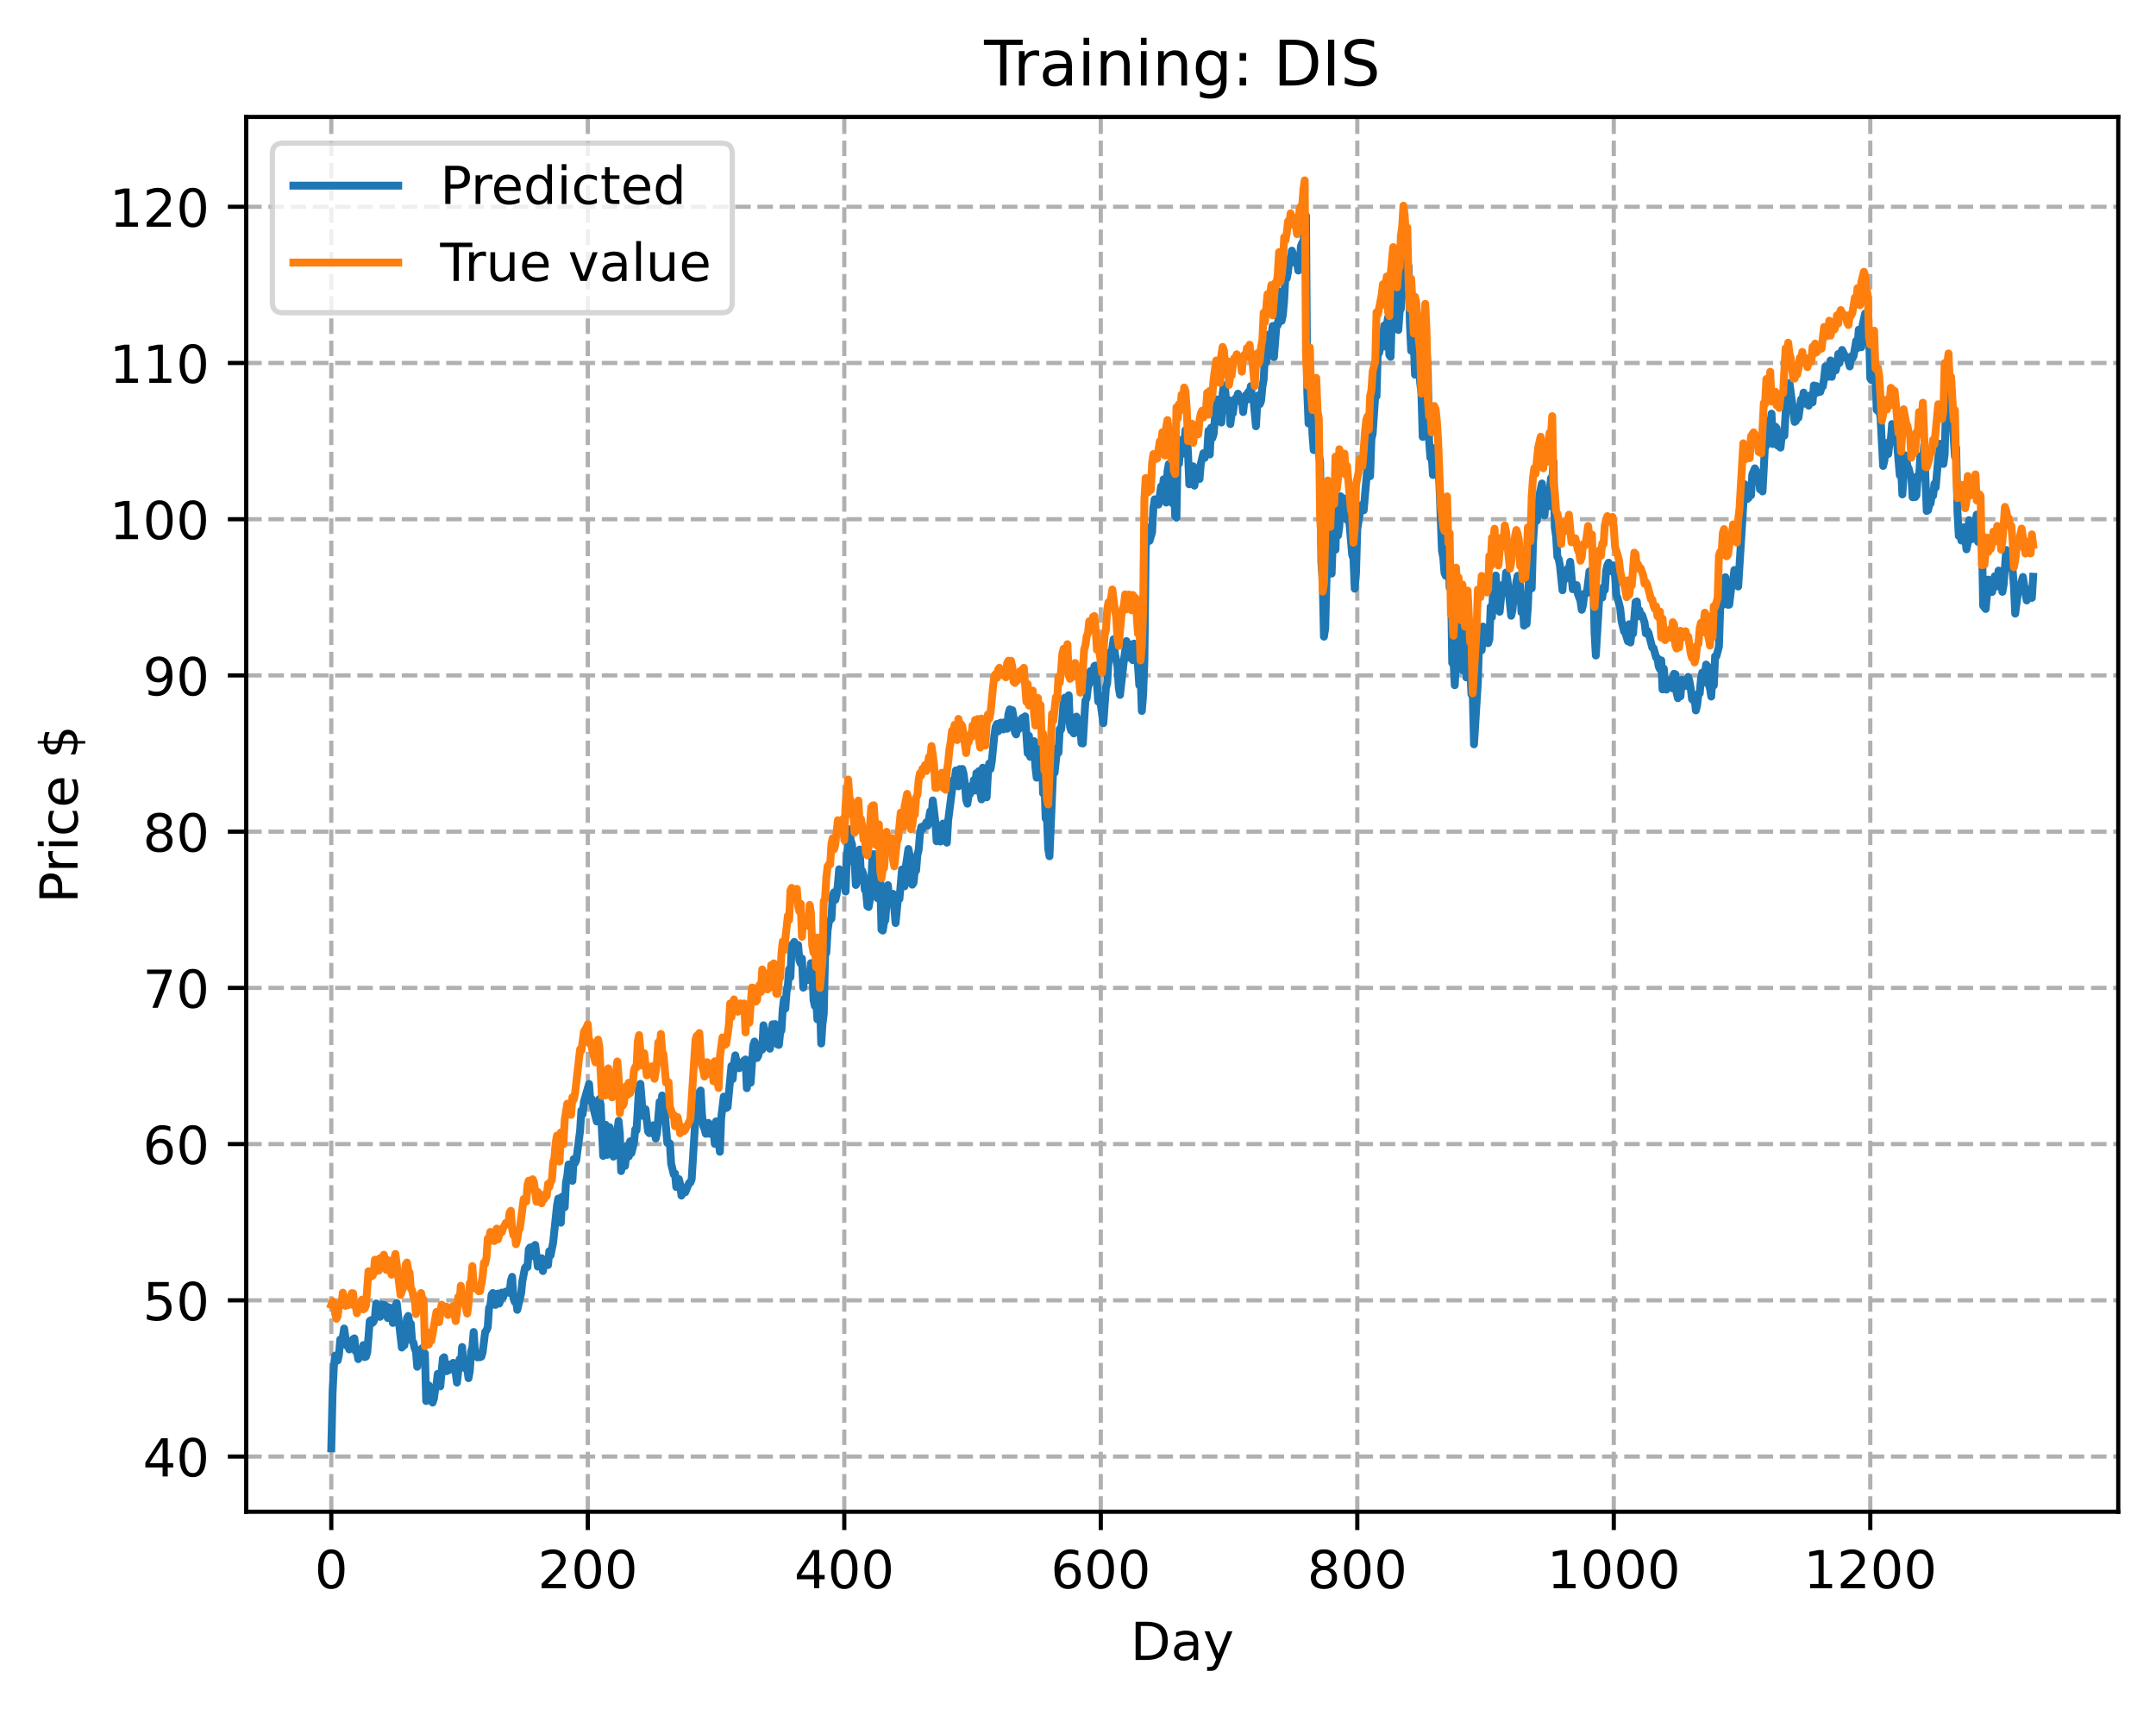<?xml version="1.0" encoding="utf-8" standalone="no"?>
<!DOCTYPE svg PUBLIC "-//W3C//DTD SVG 1.1//EN"
  "http://www.w3.org/Graphics/SVG/1.1/DTD/svg11.dtd">
<!-- Created with matplotlib (https://matplotlib.org/) -->
<svg height="325.986pt" version="1.1" viewBox="0 0 411.286 325.986" width="411.286pt" xmlns="http://www.w3.org/2000/svg" xmlns:xlink="http://www.w3.org/1999/xlink">
 <defs>
  <style type="text/css">
*{stroke-linecap:butt;stroke-linejoin:round;}
  </style>
 </defs>
 <g id="figure_1">
  <g id="patch_1">
   <path d="M 0 325.986 
L 411.286 325.986 
L 411.286 0 
L 0 0 
z
" style="fill:#ffffff;"/>
  </g>
  <g id="axes_1">
   <g id="patch_2">
    <path d="M 46.966 288.43 
L 404.086 288.43 
L 404.086 22.318 
L 46.966 22.318 
z
" style="fill:#ffffff;"/>
   </g>
   <g id="matplotlib.axis_1">
    <g id="xtick_1">
     <g id="line2d_1">
      <path clip-path="url(#p62140fcd4c)" d="M 63.198 288.43 
L 63.198 22.318 
" style="fill:none;stroke:#b0b0b0;stroke-dasharray:2.96,1.28;stroke-dashoffset:0;stroke-width:0.8;"/>
     </g>
     <g id="line2d_2">
      <defs>
       <path d="M 0 0 
L 0 3.5 
" id="mf568d5bd14" style="stroke:#000000;stroke-width:0.8;"/>
      </defs>
      <g>
       <use style="stroke:#000000;stroke-width:0.8;" x="63.198" xlink:href="#mf568d5bd14" y="288.43"/>
      </g>
     </g>
     <g id="text_1">
      <!-- 0 -->
      <defs>
       <path d="M 31.781 66.406 
Q 24.172 66.406 20.328 58.906 
Q 16.5 51.422 16.5 36.375 
Q 16.5 21.391 20.328 13.891 
Q 24.172 6.391 31.781 6.391 
Q 39.453 6.391 43.281 13.891 
Q 47.125 21.391 47.125 36.375 
Q 47.125 51.422 43.281 58.906 
Q 39.453 66.406 31.781 66.406 
z
M 31.781 74.219 
Q 44.047 74.219 50.516 64.516 
Q 56.984 54.828 56.984 36.375 
Q 56.984 17.969 50.516 8.266 
Q 44.047 -1.422 31.781 -1.422 
Q 19.531 -1.422 13.062 8.266 
Q 6.594 17.969 6.594 36.375 
Q 6.594 54.828 13.062 64.516 
Q 19.531 74.219 31.781 74.219 
z
" id="DejaVuSans-48"/>
      </defs>
      <g transform="translate(60.017 303.029)scale(0.1 -0.1)">
       <use xlink:href="#DejaVuSans-48"/>
      </g>
     </g>
    </g>
    <g id="xtick_2">
     <g id="line2d_3">
      <path clip-path="url(#p62140fcd4c)" d="M 112.129 288.43 
L 112.129 22.318 
" style="fill:none;stroke:#b0b0b0;stroke-dasharray:2.96,1.28;stroke-dashoffset:0;stroke-width:0.8;"/>
     </g>
     <g id="line2d_4">
      <g>
       <use style="stroke:#000000;stroke-width:0.8;" x="112.129" xlink:href="#mf568d5bd14" y="288.43"/>
      </g>
     </g>
     <g id="text_2">
      <!-- 200 -->
      <defs>
       <path d="M 19.188 8.297 
L 53.609 8.297 
L 53.609 0 
L 7.328 0 
L 7.328 8.297 
Q 12.938 14.109 22.625 23.891 
Q 32.328 33.688 34.812 36.531 
Q 39.547 41.844 41.422 45.531 
Q 43.312 49.219 43.312 52.781 
Q 43.312 58.594 39.234 62.25 
Q 35.156 65.922 28.609 65.922 
Q 23.969 65.922 18.812 64.312 
Q 13.672 62.703 7.812 59.422 
L 7.812 69.391 
Q 13.766 71.781 18.938 73 
Q 24.125 74.219 28.422 74.219 
Q 39.75 74.219 46.484 68.547 
Q 53.219 62.891 53.219 53.422 
Q 53.219 48.922 51.531 44.891 
Q 49.859 40.875 45.406 35.406 
Q 44.188 33.984 37.641 27.219 
Q 31.109 20.453 19.188 8.297 
z
" id="DejaVuSans-50"/>
      </defs>
      <g transform="translate(102.585 303.029)scale(0.1 -0.1)">
       <use xlink:href="#DejaVuSans-50"/>
       <use x="63.623" xlink:href="#DejaVuSans-48"/>
       <use x="127.246" xlink:href="#DejaVuSans-48"/>
      </g>
     </g>
    </g>
    <g id="xtick_3">
     <g id="line2d_5">
      <path clip-path="url(#p62140fcd4c)" d="M 161.06 288.43 
L 161.06 22.318 
" style="fill:none;stroke:#b0b0b0;stroke-dasharray:2.96,1.28;stroke-dashoffset:0;stroke-width:0.8;"/>
     </g>
     <g id="line2d_6">
      <g>
       <use style="stroke:#000000;stroke-width:0.8;" x="161.06" xlink:href="#mf568d5bd14" y="288.43"/>
      </g>
     </g>
     <g id="text_3">
      <!-- 400 -->
      <defs>
       <path d="M 37.797 64.312 
L 12.891 25.391 
L 37.797 25.391 
z
M 35.203 72.906 
L 47.609 72.906 
L 47.609 25.391 
L 58.016 25.391 
L 58.016 17.188 
L 47.609 17.188 
L 47.609 0 
L 37.797 0 
L 37.797 17.188 
L 4.891 17.188 
L 4.891 26.703 
z
" id="DejaVuSans-52"/>
      </defs>
      <g transform="translate(151.516 303.029)scale(0.1 -0.1)">
       <use xlink:href="#DejaVuSans-52"/>
       <use x="63.623" xlink:href="#DejaVuSans-48"/>
       <use x="127.246" xlink:href="#DejaVuSans-48"/>
      </g>
     </g>
    </g>
    <g id="xtick_4">
     <g id="line2d_7">
      <path clip-path="url(#p62140fcd4c)" d="M 209.99 288.43 
L 209.99 22.318 
" style="fill:none;stroke:#b0b0b0;stroke-dasharray:2.96,1.28;stroke-dashoffset:0;stroke-width:0.8;"/>
     </g>
     <g id="line2d_8">
      <g>
       <use style="stroke:#000000;stroke-width:0.8;" x="209.99" xlink:href="#mf568d5bd14" y="288.43"/>
      </g>
     </g>
     <g id="text_4">
      <!-- 600 -->
      <defs>
       <path d="M 33.016 40.375 
Q 26.375 40.375 22.484 35.828 
Q 18.609 31.297 18.609 23.391 
Q 18.609 15.531 22.484 10.953 
Q 26.375 6.391 33.016 6.391 
Q 39.656 6.391 43.531 10.953 
Q 47.406 15.531 47.406 23.391 
Q 47.406 31.297 43.531 35.828 
Q 39.656 40.375 33.016 40.375 
z
M 52.594 71.297 
L 52.594 62.312 
Q 48.875 64.062 45.094 64.984 
Q 41.312 65.922 37.594 65.922 
Q 27.828 65.922 22.672 59.328 
Q 17.531 52.734 16.797 39.406 
Q 19.672 43.656 24.016 45.922 
Q 28.375 48.188 33.594 48.188 
Q 44.578 48.188 50.953 41.516 
Q 57.328 34.859 57.328 23.391 
Q 57.328 12.156 50.688 5.359 
Q 44.047 -1.422 33.016 -1.422 
Q 20.359 -1.422 13.672 8.266 
Q 6.984 17.969 6.984 36.375 
Q 6.984 53.656 15.188 63.938 
Q 23.391 74.219 37.203 74.219 
Q 40.922 74.219 44.703 73.484 
Q 48.484 72.75 52.594 71.297 
z
" id="DejaVuSans-54"/>
      </defs>
      <g transform="translate(200.446 303.029)scale(0.1 -0.1)">
       <use xlink:href="#DejaVuSans-54"/>
       <use x="63.623" xlink:href="#DejaVuSans-48"/>
       <use x="127.246" xlink:href="#DejaVuSans-48"/>
      </g>
     </g>
    </g>
    <g id="xtick_5">
     <g id="line2d_9">
      <path clip-path="url(#p62140fcd4c)" d="M 258.921 288.43 
L 258.921 22.318 
" style="fill:none;stroke:#b0b0b0;stroke-dasharray:2.96,1.28;stroke-dashoffset:0;stroke-width:0.8;"/>
     </g>
     <g id="line2d_10">
      <g>
       <use style="stroke:#000000;stroke-width:0.8;" x="258.921" xlink:href="#mf568d5bd14" y="288.43"/>
      </g>
     </g>
     <g id="text_5">
      <!-- 800 -->
      <defs>
       <path d="M 31.781 34.625 
Q 24.75 34.625 20.719 30.859 
Q 16.703 27.094 16.703 20.516 
Q 16.703 13.922 20.719 10.156 
Q 24.75 6.391 31.781 6.391 
Q 38.812 6.391 42.859 10.172 
Q 46.922 13.969 46.922 20.516 
Q 46.922 27.094 42.891 30.859 
Q 38.875 34.625 31.781 34.625 
z
M 21.922 38.812 
Q 15.578 40.375 12.031 44.719 
Q 8.5 49.078 8.5 55.328 
Q 8.5 64.062 14.719 69.141 
Q 20.953 74.219 31.781 74.219 
Q 42.672 74.219 48.875 69.141 
Q 55.078 64.062 55.078 55.328 
Q 55.078 49.078 51.531 44.719 
Q 48 40.375 41.703 38.812 
Q 48.828 37.156 52.797 32.312 
Q 56.781 27.484 56.781 20.516 
Q 56.781 9.906 50.312 4.234 
Q 43.844 -1.422 31.781 -1.422 
Q 19.734 -1.422 13.25 4.234 
Q 6.781 9.906 6.781 20.516 
Q 6.781 27.484 10.781 32.312 
Q 14.797 37.156 21.922 38.812 
z
M 18.312 54.391 
Q 18.312 48.734 21.844 45.562 
Q 25.391 42.391 31.781 42.391 
Q 38.141 42.391 41.719 45.562 
Q 45.312 48.734 45.312 54.391 
Q 45.312 60.062 41.719 63.234 
Q 38.141 66.406 31.781 66.406 
Q 25.391 66.406 21.844 63.234 
Q 18.312 60.062 18.312 54.391 
z
" id="DejaVuSans-56"/>
      </defs>
      <g transform="translate(249.377 303.029)scale(0.1 -0.1)">
       <use xlink:href="#DejaVuSans-56"/>
       <use x="63.623" xlink:href="#DejaVuSans-48"/>
       <use x="127.246" xlink:href="#DejaVuSans-48"/>
      </g>
     </g>
    </g>
    <g id="xtick_6">
     <g id="line2d_11">
      <path clip-path="url(#p62140fcd4c)" d="M 307.851 288.43 
L 307.851 22.318 
" style="fill:none;stroke:#b0b0b0;stroke-dasharray:2.96,1.28;stroke-dashoffset:0;stroke-width:0.8;"/>
     </g>
     <g id="line2d_12">
      <g>
       <use style="stroke:#000000;stroke-width:0.8;" x="307.851" xlink:href="#mf568d5bd14" y="288.43"/>
      </g>
     </g>
     <g id="text_6">
      <!-- 1000 -->
      <defs>
       <path d="M 12.406 8.297 
L 28.516 8.297 
L 28.516 63.922 
L 10.984 60.406 
L 10.984 69.391 
L 28.422 72.906 
L 38.281 72.906 
L 38.281 8.297 
L 54.391 8.297 
L 54.391 0 
L 12.406 0 
z
" id="DejaVuSans-49"/>
      </defs>
      <g transform="translate(295.126 303.029)scale(0.1 -0.1)">
       <use xlink:href="#DejaVuSans-49"/>
       <use x="63.623" xlink:href="#DejaVuSans-48"/>
       <use x="127.246" xlink:href="#DejaVuSans-48"/>
       <use x="190.869" xlink:href="#DejaVuSans-48"/>
      </g>
     </g>
    </g>
    <g id="xtick_7">
     <g id="line2d_13">
      <path clip-path="url(#p62140fcd4c)" d="M 356.782 288.43 
L 356.782 22.318 
" style="fill:none;stroke:#b0b0b0;stroke-dasharray:2.96,1.28;stroke-dashoffset:0;stroke-width:0.8;"/>
     </g>
     <g id="line2d_14">
      <g>
       <use style="stroke:#000000;stroke-width:0.8;" x="356.782" xlink:href="#mf568d5bd14" y="288.43"/>
      </g>
     </g>
     <g id="text_7">
      <!-- 1200 -->
      <g transform="translate(344.057 303.029)scale(0.1 -0.1)">
       <use xlink:href="#DejaVuSans-49"/>
       <use x="63.623" xlink:href="#DejaVuSans-50"/>
       <use x="127.246" xlink:href="#DejaVuSans-48"/>
       <use x="190.869" xlink:href="#DejaVuSans-48"/>
      </g>
     </g>
    </g>
    <g id="text_8">
     <!-- Day -->
     <defs>
      <path d="M 19.672 64.797 
L 19.672 8.109 
L 31.594 8.109 
Q 46.688 8.109 53.688 14.938 
Q 60.688 21.781 60.688 36.531 
Q 60.688 51.172 53.688 57.984 
Q 46.688 64.797 31.594 64.797 
z
M 9.812 72.906 
L 30.078 72.906 
Q 51.266 72.906 61.172 64.094 
Q 71.094 55.281 71.094 36.531 
Q 71.094 17.672 61.125 8.828 
Q 51.172 0 30.078 0 
L 9.812 0 
z
" id="DejaVuSans-68"/>
      <path d="M 34.281 27.484 
Q 23.391 27.484 19.188 25 
Q 14.984 22.516 14.984 16.5 
Q 14.984 11.719 18.141 8.906 
Q 21.297 6.109 26.703 6.109 
Q 34.188 6.109 38.703 11.406 
Q 43.219 16.703 43.219 25.484 
L 43.219 27.484 
z
M 52.203 31.203 
L 52.203 0 
L 43.219 0 
L 43.219 8.297 
Q 40.141 3.328 35.547 0.953 
Q 30.953 -1.422 24.312 -1.422 
Q 15.922 -1.422 10.953 3.297 
Q 6 8.016 6 15.922 
Q 6 25.141 12.172 29.828 
Q 18.359 34.516 30.609 34.516 
L 43.219 34.516 
L 43.219 35.406 
Q 43.219 41.609 39.141 45 
Q 35.062 48.391 27.688 48.391 
Q 23 48.391 18.547 47.266 
Q 14.109 46.141 10.016 43.891 
L 10.016 52.203 
Q 14.938 54.109 19.578 55.047 
Q 24.219 56 28.609 56 
Q 40.484 56 46.344 49.844 
Q 52.203 43.703 52.203 31.203 
z
" id="DejaVuSans-97"/>
      <path d="M 32.172 -5.078 
Q 28.375 -14.844 24.75 -17.812 
Q 21.141 -20.797 15.094 -20.797 
L 7.906 -20.797 
L 7.906 -13.281 
L 13.188 -13.281 
Q 16.891 -13.281 18.938 -11.516 
Q 21 -9.766 23.484 -3.219 
L 25.094 0.875 
L 2.984 54.688 
L 12.5 54.688 
L 29.594 11.922 
L 46.688 54.688 
L 56.203 54.688 
z
" id="DejaVuSans-121"/>
     </defs>
     <g transform="translate(215.652 316.707)scale(0.1 -0.1)">
      <use xlink:href="#DejaVuSans-68"/>
      <use x="77.002" xlink:href="#DejaVuSans-97"/>
      <use x="138.281" xlink:href="#DejaVuSans-121"/>
     </g>
    </g>
   </g>
   <g id="matplotlib.axis_2">
    <g id="ytick_1">
     <g id="line2d_15">
      <path clip-path="url(#p62140fcd4c)" d="M 46.966 277.899 
L 404.086 277.899 
" style="fill:none;stroke:#b0b0b0;stroke-dasharray:2.96,1.28;stroke-dashoffset:0;stroke-width:0.8;"/>
     </g>
     <g id="line2d_16">
      <defs>
       <path d="M 0 0 
L -3.5 0 
" id="mdd0cf4c00f" style="stroke:#000000;stroke-width:0.8;"/>
      </defs>
      <g>
       <use style="stroke:#000000;stroke-width:0.8;" x="46.966" xlink:href="#mdd0cf4c00f" y="277.899"/>
      </g>
     </g>
     <g id="text_9">
      <!-- 40 -->
      <g transform="translate(27.241 281.698)scale(0.1 -0.1)">
       <use xlink:href="#DejaVuSans-52"/>
       <use x="63.623" xlink:href="#DejaVuSans-48"/>
      </g>
     </g>
    </g>
    <g id="ytick_2">
     <g id="line2d_17">
      <path clip-path="url(#p62140fcd4c)" d="M 46.966 248.093 
L 404.086 248.093 
" style="fill:none;stroke:#b0b0b0;stroke-dasharray:2.96,1.28;stroke-dashoffset:0;stroke-width:0.8;"/>
     </g>
     <g id="line2d_18">
      <g>
       <use style="stroke:#000000;stroke-width:0.8;" x="46.966" xlink:href="#mdd0cf4c00f" y="248.093"/>
      </g>
     </g>
     <g id="text_10">
      <!-- 50 -->
      <defs>
       <path d="M 10.797 72.906 
L 49.516 72.906 
L 49.516 64.594 
L 19.828 64.594 
L 19.828 46.734 
Q 21.969 47.469 24.109 47.828 
Q 26.266 48.188 28.422 48.188 
Q 40.625 48.188 47.75 41.5 
Q 54.891 34.812 54.891 23.391 
Q 54.891 11.625 47.562 5.094 
Q 40.234 -1.422 26.906 -1.422 
Q 22.312 -1.422 17.547 -0.641 
Q 12.797 0.141 7.719 1.703 
L 7.719 11.625 
Q 12.109 9.234 16.797 8.062 
Q 21.484 6.891 26.703 6.891 
Q 35.156 6.891 40.078 11.328 
Q 45.016 15.766 45.016 23.391 
Q 45.016 31 40.078 35.438 
Q 35.156 39.891 26.703 39.891 
Q 22.75 39.891 18.812 39.016 
Q 14.891 38.141 10.797 36.281 
z
" id="DejaVuSans-53"/>
      </defs>
      <g transform="translate(27.241 251.892)scale(0.1 -0.1)">
       <use xlink:href="#DejaVuSans-53"/>
       <use x="63.623" xlink:href="#DejaVuSans-48"/>
      </g>
     </g>
    </g>
    <g id="ytick_3">
     <g id="line2d_19">
      <path clip-path="url(#p62140fcd4c)" d="M 46.966 218.287 
L 404.086 218.287 
" style="fill:none;stroke:#b0b0b0;stroke-dasharray:2.96,1.28;stroke-dashoffset:0;stroke-width:0.8;"/>
     </g>
     <g id="line2d_20">
      <g>
       <use style="stroke:#000000;stroke-width:0.8;" x="46.966" xlink:href="#mdd0cf4c00f" y="218.287"/>
      </g>
     </g>
     <g id="text_11">
      <!-- 60 -->
      <g transform="translate(27.241 222.086)scale(0.1 -0.1)">
       <use xlink:href="#DejaVuSans-54"/>
       <use x="63.623" xlink:href="#DejaVuSans-48"/>
      </g>
     </g>
    </g>
    <g id="ytick_4">
     <g id="line2d_21">
      <path clip-path="url(#p62140fcd4c)" d="M 46.966 188.481 
L 404.086 188.481 
" style="fill:none;stroke:#b0b0b0;stroke-dasharray:2.96,1.28;stroke-dashoffset:0;stroke-width:0.8;"/>
     </g>
     <g id="line2d_22">
      <g>
       <use style="stroke:#000000;stroke-width:0.8;" x="46.966" xlink:href="#mdd0cf4c00f" y="188.481"/>
      </g>
     </g>
     <g id="text_12">
      <!-- 70 -->
      <defs>
       <path d="M 8.203 72.906 
L 55.078 72.906 
L 55.078 68.703 
L 28.609 0 
L 18.312 0 
L 43.219 64.594 
L 8.203 64.594 
z
" id="DejaVuSans-55"/>
      </defs>
      <g transform="translate(27.241 192.28)scale(0.1 -0.1)">
       <use xlink:href="#DejaVuSans-55"/>
       <use x="63.623" xlink:href="#DejaVuSans-48"/>
      </g>
     </g>
    </g>
    <g id="ytick_5">
     <g id="line2d_23">
      <path clip-path="url(#p62140fcd4c)" d="M 46.966 158.675 
L 404.086 158.675 
" style="fill:none;stroke:#b0b0b0;stroke-dasharray:2.96,1.28;stroke-dashoffset:0;stroke-width:0.8;"/>
     </g>
     <g id="line2d_24">
      <g>
       <use style="stroke:#000000;stroke-width:0.8;" x="46.966" xlink:href="#mdd0cf4c00f" y="158.675"/>
      </g>
     </g>
     <g id="text_13">
      <!-- 80 -->
      <g transform="translate(27.241 162.474)scale(0.1 -0.1)">
       <use xlink:href="#DejaVuSans-56"/>
       <use x="63.623" xlink:href="#DejaVuSans-48"/>
      </g>
     </g>
    </g>
    <g id="ytick_6">
     <g id="line2d_25">
      <path clip-path="url(#p62140fcd4c)" d="M 46.966 128.869 
L 404.086 128.869 
" style="fill:none;stroke:#b0b0b0;stroke-dasharray:2.96,1.28;stroke-dashoffset:0;stroke-width:0.8;"/>
     </g>
     <g id="line2d_26">
      <g>
       <use style="stroke:#000000;stroke-width:0.8;" x="46.966" xlink:href="#mdd0cf4c00f" y="128.869"/>
      </g>
     </g>
     <g id="text_14">
      <!-- 90 -->
      <defs>
       <path d="M 10.984 1.516 
L 10.984 10.5 
Q 14.703 8.734 18.5 7.812 
Q 22.312 6.891 25.984 6.891 
Q 35.75 6.891 40.891 13.453 
Q 46.047 20.016 46.781 33.406 
Q 43.953 29.203 39.594 26.953 
Q 35.25 24.703 29.984 24.703 
Q 19.047 24.703 12.672 31.312 
Q 6.297 37.938 6.297 49.422 
Q 6.297 60.641 12.938 67.422 
Q 19.578 74.219 30.609 74.219 
Q 43.266 74.219 49.922 64.516 
Q 56.594 54.828 56.594 36.375 
Q 56.594 19.141 48.406 8.859 
Q 40.234 -1.422 26.422 -1.422 
Q 22.703 -1.422 18.891 -0.688 
Q 15.094 0.047 10.984 1.516 
z
M 30.609 32.422 
Q 37.25 32.422 41.125 36.953 
Q 45.016 41.5 45.016 49.422 
Q 45.016 57.281 41.125 61.844 
Q 37.25 66.406 30.609 66.406 
Q 23.969 66.406 20.094 61.844 
Q 16.219 57.281 16.219 49.422 
Q 16.219 41.5 20.094 36.953 
Q 23.969 32.422 30.609 32.422 
z
" id="DejaVuSans-57"/>
      </defs>
      <g transform="translate(27.241 132.668)scale(0.1 -0.1)">
       <use xlink:href="#DejaVuSans-57"/>
       <use x="63.623" xlink:href="#DejaVuSans-48"/>
      </g>
     </g>
    </g>
    <g id="ytick_7">
     <g id="line2d_27">
      <path clip-path="url(#p62140fcd4c)" d="M 46.966 99.063 
L 404.086 99.063 
" style="fill:none;stroke:#b0b0b0;stroke-dasharray:2.96,1.28;stroke-dashoffset:0;stroke-width:0.8;"/>
     </g>
     <g id="line2d_28">
      <g>
       <use style="stroke:#000000;stroke-width:0.8;" x="46.966" xlink:href="#mdd0cf4c00f" y="99.063"/>
      </g>
     </g>
     <g id="text_15">
      <!-- 100 -->
      <g transform="translate(20.878 102.862)scale(0.1 -0.1)">
       <use xlink:href="#DejaVuSans-49"/>
       <use x="63.623" xlink:href="#DejaVuSans-48"/>
       <use x="127.246" xlink:href="#DejaVuSans-48"/>
      </g>
     </g>
    </g>
    <g id="ytick_8">
     <g id="line2d_29">
      <path clip-path="url(#p62140fcd4c)" d="M 46.966 69.257 
L 404.086 69.257 
" style="fill:none;stroke:#b0b0b0;stroke-dasharray:2.96,1.28;stroke-dashoffset:0;stroke-width:0.8;"/>
     </g>
     <g id="line2d_30">
      <g>
       <use style="stroke:#000000;stroke-width:0.8;" x="46.966" xlink:href="#mdd0cf4c00f" y="69.257"/>
      </g>
     </g>
     <g id="text_16">
      <!-- 110 -->
      <g transform="translate(20.878 73.056)scale(0.1 -0.1)">
       <use xlink:href="#DejaVuSans-49"/>
       <use x="63.623" xlink:href="#DejaVuSans-49"/>
       <use x="127.246" xlink:href="#DejaVuSans-48"/>
      </g>
     </g>
    </g>
    <g id="ytick_9">
     <g id="line2d_31">
      <path clip-path="url(#p62140fcd4c)" d="M 46.966 39.451 
L 404.086 39.451 
" style="fill:none;stroke:#b0b0b0;stroke-dasharray:2.96,1.28;stroke-dashoffset:0;stroke-width:0.8;"/>
     </g>
     <g id="line2d_32">
      <g>
       <use style="stroke:#000000;stroke-width:0.8;" x="46.966" xlink:href="#mdd0cf4c00f" y="39.451"/>
      </g>
     </g>
     <g id="text_17">
      <!-- 120 -->
      <g transform="translate(20.878 43.251)scale(0.1 -0.1)">
       <use xlink:href="#DejaVuSans-49"/>
       <use x="63.623" xlink:href="#DejaVuSans-50"/>
       <use x="127.246" xlink:href="#DejaVuSans-48"/>
      </g>
     </g>
    </g>
    <g id="text_18">
     <!-- Price $ -->
     <defs>
      <path d="M 19.672 64.797 
L 19.672 37.406 
L 32.078 37.406 
Q 38.969 37.406 42.719 40.969 
Q 46.484 44.531 46.484 51.125 
Q 46.484 57.672 42.719 61.234 
Q 38.969 64.797 32.078 64.797 
z
M 9.812 72.906 
L 32.078 72.906 
Q 44.344 72.906 50.609 67.359 
Q 56.891 61.812 56.891 51.125 
Q 56.891 40.328 50.609 34.812 
Q 44.344 29.297 32.078 29.297 
L 19.672 29.297 
L 19.672 0 
L 9.812 0 
z
" id="DejaVuSans-80"/>
      <path d="M 41.109 46.297 
Q 39.594 47.172 37.812 47.578 
Q 36.031 48 33.891 48 
Q 26.266 48 22.188 43.047 
Q 18.109 38.094 18.109 28.812 
L 18.109 0 
L 9.078 0 
L 9.078 54.688 
L 18.109 54.688 
L 18.109 46.188 
Q 20.953 51.172 25.484 53.578 
Q 30.031 56 36.531 56 
Q 37.453 56 38.578 55.875 
Q 39.703 55.766 41.062 55.516 
z
" id="DejaVuSans-114"/>
      <path d="M 9.422 54.688 
L 18.406 54.688 
L 18.406 0 
L 9.422 0 
z
M 9.422 75.984 
L 18.406 75.984 
L 18.406 64.594 
L 9.422 64.594 
z
" id="DejaVuSans-105"/>
      <path d="M 48.781 52.594 
L 48.781 44.188 
Q 44.969 46.297 41.141 47.344 
Q 37.312 48.391 33.406 48.391 
Q 24.656 48.391 19.812 42.844 
Q 14.984 37.312 14.984 27.297 
Q 14.984 17.281 19.812 11.734 
Q 24.656 6.203 33.406 6.203 
Q 37.312 6.203 41.141 7.25 
Q 44.969 8.297 48.781 10.406 
L 48.781 2.094 
Q 45.016 0.344 40.984 -0.531 
Q 36.969 -1.422 32.422 -1.422 
Q 20.062 -1.422 12.781 6.344 
Q 5.516 14.109 5.516 27.297 
Q 5.516 40.672 12.859 48.328 
Q 20.219 56 33.016 56 
Q 37.156 56 41.109 55.141 
Q 45.062 54.297 48.781 52.594 
z
" id="DejaVuSans-99"/>
      <path d="M 56.203 29.594 
L 56.203 25.203 
L 14.891 25.203 
Q 15.484 15.922 20.484 11.062 
Q 25.484 6.203 34.422 6.203 
Q 39.594 6.203 44.453 7.469 
Q 49.312 8.734 54.109 11.281 
L 54.109 2.781 
Q 49.266 0.734 44.188 -0.344 
Q 39.109 -1.422 33.891 -1.422 
Q 20.797 -1.422 13.156 6.188 
Q 5.516 13.812 5.516 26.812 
Q 5.516 40.234 12.766 48.109 
Q 20.016 56 32.328 56 
Q 43.359 56 49.781 48.891 
Q 56.203 41.797 56.203 29.594 
z
M 47.219 32.234 
Q 47.125 39.594 43.094 43.984 
Q 39.062 48.391 32.422 48.391 
Q 24.906 48.391 20.391 44.141 
Q 15.875 39.891 15.188 32.172 
z
" id="DejaVuSans-101"/>
      <path id="DejaVuSans-32"/>
      <path d="M 33.797 -14.703 
L 28.906 -14.703 
L 28.859 0 
Q 23.734 0.094 18.609 1.188 
Q 13.484 2.297 8.297 4.5 
L 8.297 13.281 
Q 13.281 10.156 18.375 8.562 
Q 23.484 6.984 28.906 6.938 
L 28.906 29.203 
Q 18.109 30.953 13.203 35.156 
Q 8.297 39.359 8.297 46.688 
Q 8.297 54.641 13.625 59.219 
Q 18.953 63.812 28.906 64.5 
L 28.906 75.984 
L 33.797 75.984 
L 33.797 64.656 
Q 38.328 64.453 42.578 63.688 
Q 46.828 62.938 50.875 61.625 
L 50.875 53.078 
Q 46.828 55.125 42.547 56.25 
Q 38.281 57.375 33.797 57.562 
L 33.797 36.719 
Q 44.875 35.016 50.094 30.609 
Q 55.328 26.219 55.328 18.609 
Q 55.328 10.359 49.781 5.594 
Q 44.234 0.828 33.797 0.094 
z
M 28.906 37.594 
L 28.906 57.625 
Q 23.25 56.984 20.266 54.391 
Q 17.281 51.812 17.281 47.516 
Q 17.281 43.312 20.031 40.969 
Q 22.797 38.625 28.906 37.594 
z
M 33.797 28.219 
L 33.797 7.078 
Q 39.984 7.906 43.141 10.594 
Q 46.297 13.281 46.297 17.672 
Q 46.297 21.969 43.281 24.5 
Q 40.281 27.047 33.797 28.219 
z
" id="DejaVuSans-36"/>
     </defs>
     <g transform="translate(14.798 172.342)rotate(-90)scale(0.1 -0.1)">
      <use xlink:href="#DejaVuSans-80"/>
      <use x="58.553" xlink:href="#DejaVuSans-114"/>
      <use x="99.666" xlink:href="#DejaVuSans-105"/>
      <use x="127.449" xlink:href="#DejaVuSans-99"/>
      <use x="182.43" xlink:href="#DejaVuSans-101"/>
      <use x="243.953" xlink:href="#DejaVuSans-32"/>
      <use x="275.74" xlink:href="#DejaVuSans-36"/>
     </g>
    </g>
   </g>
   <g id="line2d_33">
    <path clip-path="url(#p62140fcd4c)" d="M 63.198 276.334 
L 63.443 265.723 
L 63.688 260.726 
L 63.932 258.644 
L 64.177 258.663 
L 64.422 259.564 
L 64.666 258.443 
L 64.911 255.561 
L 65.156 255.792 
L 65.4 255.081 
L 65.645 253.468 
L 66.134 256.751 
L 66.379 256.244 
L 66.623 257.466 
L 66.868 256.892 
L 67.113 255.973 
L 67.357 255.507 
L 67.602 255.35 
L 67.847 257.81 
L 68.091 257.808 
L 68.336 259.316 
L 68.581 258.176 
L 68.825 258.071 
L 69.07 257.84 
L 69.315 256.628 
L 69.559 258.926 
L 69.804 258.838 
L 70.049 258.109 
L 70.538 252.041 
L 70.783 251.871 
L 71.027 252.416 
L 71.272 252.152 
L 71.517 251.448 
L 71.761 248.68 
L 72.251 250.813 
L 72.495 251.249 
L 72.74 248.87 
L 72.984 249.075 
L 73.229 248.958 
L 73.474 249.054 
L 73.718 249.969 
L 73.963 251.47 
L 74.208 249.431 
L 74.452 250.448 
L 74.697 250.964 
L 74.942 252.411 
L 75.186 249.763 
L 75.676 248.593 
L 76.654 257.11 
L 76.899 256.458 
L 77.144 256.677 
L 77.388 254.707 
L 77.633 251.518 
L 77.878 251.073 
L 78.122 252.589 
L 78.367 252.54 
L 78.611 255.861 
L 78.856 256.148 
L 79.101 257.246 
L 79.345 257.823 
L 79.59 260.773 
L 79.835 258.746 
L 80.079 258.929 
L 80.324 257.462 
L 80.569 257.198 
L 80.813 258.42 
L 81.058 258.227 
L 81.303 267.316 
L 81.792 264.315 
L 82.037 266.818 
L 82.281 267.006 
L 82.526 267.605 
L 82.771 266.86 
L 83.015 265.046 
L 83.26 264.233 
L 83.505 262.115 
L 83.994 264.513 
L 84.483 259.177 
L 84.728 258.956 
L 84.972 260.96 
L 85.217 261.618 
L 85.462 260.306 
L 85.706 261.39 
L 85.951 260.546 
L 86.196 261.204 
L 86.44 260.021 
L 86.685 260.13 
L 87.174 263.796 
L 87.664 259.34 
L 87.908 260.668 
L 88.153 256.999 
L 88.398 260.413 
L 88.642 261.02 
L 88.887 260.871 
L 89.132 261.233 
L 89.376 262.953 
L 89.621 261.578 
L 89.866 257.864 
L 90.11 257.042 
L 90.355 254.129 
L 90.599 257.718 
L 91.089 258.989 
L 91.333 258.555 
L 91.578 258.95 
L 91.823 258.845 
L 92.067 258.001 
L 92.557 254.119 
L 92.801 253.832 
L 93.046 253.232 
L 93.291 249.55 
L 93.535 249.119 
L 93.78 247.009 
L 94.025 246.696 
L 94.514 248.97 
L 94.759 248.158 
L 95.003 246.798 
L 95.248 248.709 
L 95.493 247.956 
L 95.737 246.615 
L 95.982 247.508 
L 96.227 246.723 
L 96.471 246.444 
L 96.716 246.363 
L 96.96 246.464 
L 97.205 246.686 
L 97.45 244.407 
L 97.694 243.612 
L 97.939 247.66 
L 98.184 248.381 
L 98.428 247.909 
L 98.673 249.916 
L 99.407 246.749 
L 99.652 244.399 
L 100.141 241.932 
L 100.386 241.62 
L 100.63 241.751 
L 100.875 238.37 
L 101.12 238.005 
L 101.364 239.684 
L 101.609 238.361 
L 101.854 237.763 
L 102.098 237.523 
L 102.587 241.66 
L 102.832 240.61 
L 103.077 241.711 
L 103.321 240.053 
L 103.566 242.508 
L 103.811 241.162 
L 104.055 241.419 
L 104.3 240.713 
L 104.545 241.363 
L 104.789 238.72 
L 105.034 239.51 
L 105.523 237.026 
L 106.257 230.026 
L 106.502 228.676 
L 106.747 228.769 
L 106.991 233.287 
L 107.236 228.319 
L 107.481 228.811 
L 107.725 230.328 
L 107.97 225.608 
L 108.215 224.366 
L 108.459 222.177 
L 108.704 223.839 
L 108.948 223.661 
L 109.193 225.302 
L 109.438 221.151 
L 109.682 221.898 
L 109.927 221.366 
L 110.661 215.742 
L 110.906 211.885 
L 111.15 212.584 
L 111.395 210.176 
L 112.374 206.809 
L 112.618 210.048 
L 112.863 209.672 
L 113.352 212.014 
L 113.842 213.975 
L 114.086 213.687 
L 114.331 209.682 
L 114.575 210.721 
L 115.065 220.546 
L 115.309 218.436 
L 115.554 214.608 
L 115.799 220.348 
L 116.043 219.739 
L 116.288 215.06 
L 116.533 218.286 
L 116.777 218.22 
L 117.022 220.682 
L 117.267 216.67 
L 117.511 217.866 
L 118.001 213.843 
L 118.245 216.28 
L 118.49 223.44 
L 118.735 221.232 
L 118.979 222.097 
L 119.224 222.469 
L 119.713 218.567 
L 119.958 220.644 
L 120.203 217.751 
L 120.447 220.013 
L 120.936 218.035 
L 121.181 215.495 
L 121.426 215.657 
L 121.915 207.321 
L 122.16 206.786 
L 122.649 212.902 
L 122.894 212.65 
L 123.138 211.636 
L 123.628 215.896 
L 123.872 216.204 
L 124.117 215.419 
L 124.362 216.193 
L 124.606 214.692 
L 125.096 217.23 
L 125.34 216.09 
L 125.83 210.219 
L 126.074 211.483 
L 126.319 209.004 
L 126.563 211.563 
L 126.808 212.118 
L 127.297 218.066 
L 127.542 217.952 
L 127.787 218.161 
L 128.031 222.017 
L 128.521 224.068 
L 128.765 223.887 
L 129.01 226.487 
L 129.255 225.073 
L 129.499 224.955 
L 129.744 225.887 
L 129.989 228.11 
L 130.233 227.683 
L 130.478 226.59 
L 130.723 227.478 
L 131.457 225.706 
L 131.701 225.623 
L 131.946 224.98 
L 132.924 209.134 
L 133.658 208.057 
L 133.903 212.49 
L 134.148 214.799 
L 134.392 215.398 
L 134.637 216.322 
L 134.882 216.301 
L 135.126 214.242 
L 135.371 214.519 
L 135.616 216.371 
L 135.86 215.232 
L 136.105 215.539 
L 136.35 218.244 
L 136.594 213.949 
L 136.839 216.404 
L 137.084 217.714 
L 137.328 219.759 
L 137.573 213.352 
L 138.062 209.229 
L 138.307 210.859 
L 138.551 211.416 
L 138.796 211.224 
L 139.53 203.391 
L 139.775 205.879 
L 140.019 202.891 
L 140.264 201.354 
L 140.509 202.534 
L 140.753 202.553 
L 140.998 203.811 
L 141.243 203.49 
L 141.487 202.707 
L 141.732 203.135 
L 141.977 202.315 
L 142.221 202.14 
L 142.466 207.623 
L 142.711 203.767 
L 143.2 206.586 
L 143.689 199.483 
L 143.934 198.713 
L 144.423 201.862 
L 144.668 201.375 
L 145.157 199.234 
L 145.402 200.27 
L 145.646 195.614 
L 146.136 197.854 
L 146.38 196.932 
L 146.625 199.674 
L 146.87 200.091 
L 147.114 198.679 
L 147.359 195.431 
L 147.604 196.338 
L 147.848 195.384 
L 148.093 198.408 
L 148.338 199.288 
L 148.582 199.37 
L 148.827 196.999 
L 149.072 196.607 
L 149.316 192.535 
L 149.561 190.591 
L 149.806 192.445 
L 150.05 189.201 
L 150.295 188.026 
L 150.539 184.924 
L 150.784 186.434 
L 151.029 180.284 
L 151.273 180.08 
L 151.518 179.711 
L 151.763 180.268 
L 152.007 181.558 
L 152.252 180.284 
L 152.497 183.226 
L 152.741 183.84 
L 152.986 182.876 
L 153.231 188.441 
L 153.475 185.781 
L 153.72 186.562 
L 153.965 185.698 
L 154.209 186.986 
L 154.454 186.329 
L 154.699 183.76 
L 154.943 184.152 
L 155.188 190.752 
L 155.433 191.918 
L 155.677 190.309 
L 155.922 194.491 
L 156.166 188.933 
L 156.411 190.766 
L 156.656 199.1 
L 156.9 195.363 
L 157.145 193.453 
L 157.39 182.29 
L 157.634 181.801 
L 157.879 177.498 
L 158.124 175.82 
L 158.613 175.256 
L 158.858 170.814 
L 159.102 170.251 
L 159.347 171.69 
L 159.592 170.721 
L 159.836 168.788 
L 160.081 165.841 
L 160.326 167.66 
L 160.57 168.448 
L 161.06 166.037 
L 161.304 170.107 
L 161.549 163.403 
L 162.038 158.219 
L 162.283 160.366 
L 162.527 161.024 
L 162.772 164.487 
L 163.017 164.169 
L 163.261 168.852 
L 163.506 168.08 
L 163.751 164.032 
L 163.995 162.087 
L 164.24 167.069 
L 164.485 166.151 
L 164.729 166.966 
L 164.974 169.763 
L 165.219 170.204 
L 165.463 172.886 
L 165.708 173.05 
L 165.953 171.618 
L 166.197 168.646 
L 166.442 163.064 
L 166.687 162.946 
L 166.931 164.104 
L 167.421 171.387 
L 167.665 170.425 
L 167.91 167.647 
L 168.154 177.379 
L 168.399 177.553 
L 168.644 176.026 
L 168.888 175.566 
L 169.378 168.873 
L 169.622 171.513 
L 169.867 170.771 
L 170.112 171.004 
L 170.356 170.533 
L 170.846 176.112 
L 171.335 171.046 
L 171.58 171.517 
L 172.069 165.884 
L 172.314 166.343 
L 172.558 169.105 
L 172.803 165.289 
L 173.292 161.98 
L 173.537 163.243 
L 173.782 167.015 
L 174.026 168.797 
L 174.271 168.435 
L 174.515 166.105 
L 174.76 166.118 
L 175.005 163.079 
L 175.249 162.149 
L 175.494 159.128 
L 175.739 157.774 
L 175.983 158.189 
L 176.228 157.562 
L 176.473 157.451 
L 176.717 156.899 
L 176.962 157.532 
L 177.451 154.794 
L 177.696 155.774 
L 177.941 152.715 
L 178.43 156.838 
L 178.675 160.51 
L 178.919 160.373 
L 179.164 159.009 
L 179.409 160.565 
L 179.653 157.611 
L 179.898 157.125 
L 180.142 159.565 
L 180.387 160.385 
L 180.632 160.78 
L 180.876 156.564 
L 181.855 148.838 
L 182.1 149.038 
L 182.344 146.993 
L 182.589 147.665 
L 182.834 150.023 
L 183.078 146.732 
L 183.323 147.108 
L 183.568 146.709 
L 183.812 147.626 
L 184.057 149.455 
L 184.302 152.552 
L 184.546 153.343 
L 184.791 151.561 
L 185.036 151.514 
L 185.28 149.949 
L 185.525 150.874 
L 185.77 148.821 
L 186.014 150.825 
L 186.259 147.518 
L 186.503 150.216 
L 186.748 147.118 
L 186.993 151.166 
L 187.237 152.52 
L 187.482 146.471 
L 187.727 148.269 
L 187.971 149.156 
L 188.216 152.135 
L 188.461 147.665 
L 188.705 145.659 
L 188.95 146.722 
L 189.195 145.295 
L 189.684 140.327 
L 189.929 138.677 
L 190.173 138.124 
L 190.418 139.538 
L 190.663 138.028 
L 190.907 137.869 
L 191.152 137.962 
L 191.397 139.167 
L 191.641 137.794 
L 191.886 138.64 
L 192.13 139.047 
L 192.375 136.21 
L 192.62 135.34 
L 192.864 138.184 
L 193.109 135.5 
L 193.354 136.887 
L 193.598 139.689 
L 193.843 140.13 
L 194.088 138.403 
L 194.332 139.138 
L 194.822 137.222 
L 195.066 136.956 
L 195.311 137.099 
L 195.556 136.668 
L 196.045 143.72 
L 196.29 140.388 
L 196.534 144.415 
L 196.779 142.015 
L 197.024 141.943 
L 197.268 141.409 
L 197.513 146.32 
L 197.758 148.38 
L 198.002 143.399 
L 198.247 142.906 
L 198.491 146.406 
L 198.736 143.725 
L 198.981 151.366 
L 199.225 149.139 
L 199.47 156.163 
L 199.715 155.738 
L 199.959 161.948 
L 200.204 163.364 
L 200.938 146.064 
L 201.183 147.418 
L 201.672 142.727 
L 201.917 143.625 
L 202.161 139.08 
L 202.406 139.224 
L 202.651 137.285 
L 202.895 133.833 
L 203.14 133.105 
L 203.385 137.258 
L 203.874 132.655 
L 204.118 138.684 
L 204.363 139.417 
L 204.608 139.141 
L 204.852 139.939 
L 205.097 137.557 
L 205.342 136.718 
L 205.586 138.036 
L 205.831 137.711 
L 206.076 138.883 
L 206.32 141.804 
L 206.565 141.851 
L 207.054 133.661 
L 207.299 133.237 
L 207.544 131.069 
L 207.788 130.456 
L 208.033 128.024 
L 208.278 129.494 
L 208.522 128.914 
L 208.767 127.083 
L 209.012 126.978 
L 209.501 133.856 
L 209.746 133.672 
L 209.99 134.458 
L 210.479 137.982 
L 210.969 131.237 
L 211.213 130.359 
L 211.458 126.197 
L 211.703 124.47 
L 211.947 125.259 
L 212.437 121.963 
L 212.681 124.723 
L 213.171 127.085 
L 213.415 131.16 
L 213.66 132.589 
L 214.394 126.004 
L 214.883 122.319 
L 215.128 125.478 
L 215.373 124.994 
L 215.617 122.944 
L 215.862 124.149 
L 216.106 125.965 
L 216.351 122.792 
L 216.596 124.436 
L 216.84 123.394 
L 217.33 130.738 
L 217.574 128.698 
L 217.819 135.647 
L 218.064 132.612 
L 218.308 126.113 
L 218.553 104.877 
L 218.798 100.569 
L 219.042 102.359 
L 219.287 103.185 
L 219.776 101.557 
L 220.021 96.938 
L 220.266 95.261 
L 220.51 95.406 
L 220.755 96.093 
L 221 96.271 
L 221.489 92.803 
L 221.734 94.193 
L 221.978 91.442 
L 222.467 95.892 
L 222.712 89.909 
L 222.957 88.538 
L 223.691 96.06 
L 223.935 91.734 
L 224.18 98.472 
L 224.425 98.778 
L 224.669 85.335 
L 224.914 88.459 
L 225.159 85.166 
L 225.403 86.662 
L 225.648 83.805 
L 225.893 85.502 
L 226.137 82.061 
L 226.382 82.837 
L 226.627 86.341 
L 226.871 92.406 
L 227.361 90.853 
L 227.605 88.96 
L 227.85 92.66 
L 228.339 89.4 
L 228.828 91.387 
L 229.073 88.491 
L 229.562 86.473 
L 229.807 87.357 
L 230.052 86.354 
L 230.296 86.103 
L 230.541 82.175 
L 230.786 86.715 
L 231.03 81.588 
L 231.275 83.584 
L 231.52 82.816 
L 231.764 79.744 
L 232.254 76.208 
L 232.498 76.643 
L 232.743 77.343 
L 232.988 80.622 
L 233.232 75.024 
L 233.477 73.494 
L 233.722 74.417 
L 233.966 77.193 
L 234.211 78.332 
L 234.455 76.333 
L 234.7 80.915 
L 234.945 79.05 
L 235.189 78.847 
L 235.434 76.84 
L 235.679 76.014 
L 235.923 75.84 
L 236.168 75.108 
L 236.413 76.514 
L 236.657 75.907 
L 236.902 76.159 
L 237.147 78.62 
L 237.391 76.343 
L 237.636 75.397 
L 237.881 76.268 
L 238.125 74.79 
L 238.37 75.208 
L 238.615 73.664 
L 238.859 76.129 
L 239.104 76.143 
L 239.593 81.337 
L 239.838 77.089 
L 240.082 75.409 
L 240.327 77.106 
L 240.572 76.462 
L 240.816 73.846 
L 241.061 72.424 
L 241.306 67.781 
L 241.55 69.136 
L 242.04 63.832 
L 242.284 66.199 
L 242.774 62.206 
L 243.018 68.147 
L 243.508 61.892 
L 243.752 62.041 
L 243.997 59.989 
L 244.242 55.634 
L 244.486 61.229 
L 244.731 60.043 
L 244.976 57.167 
L 245.22 52.397 
L 245.465 53.116 
L 245.709 51.862 
L 245.954 49.409 
L 246.199 50.153 
L 246.443 47.819 
L 246.688 48.592 
L 246.933 48.835 
L 247.177 50.255 
L 247.422 49.865 
L 247.667 51.628 
L 247.911 51.103 
L 248.156 47.018 
L 248.401 46.358 
L 248.645 46.3 
L 248.89 42.941 
L 249.135 41.171 
L 249.379 74.805 
L 249.624 80.808 
L 249.869 78.291 
L 250.113 74.02 
L 250.358 82.792 
L 250.603 85.868 
L 250.847 84.699 
L 251.092 85.595 
L 251.337 80.218 
L 251.581 86.576 
L 251.826 88.075 
L 252.07 107.285 
L 252.315 110.627 
L 252.56 121.476 
L 252.804 119.895 
L 253.294 101.264 
L 253.538 100.284 
L 253.783 101.794 
L 254.028 109.443 
L 254.272 102.56 
L 254.517 102.169 
L 254.762 104.879 
L 255.006 96.122 
L 255.251 102.167 
L 255.496 100.469 
L 255.74 94.681 
L 256.23 97.736 
L 256.719 95.1 
L 256.964 99.2 
L 257.208 97.259 
L 257.942 105.841 
L 258.187 106.569 
L 258.431 112.314 
L 258.676 109.319 
L 258.921 100.931 
L 259.655 96.389 
L 259.899 96.758 
L 260.144 97.364 
L 260.878 88.865 
L 261.123 88.093 
L 261.367 90.857 
L 261.612 83.778 
L 261.857 82.727 
L 262.346 75.457 
L 262.591 75.608 
L 262.835 66.84 
L 263.08 67.348 
L 263.814 64.298 
L 264.058 62.09 
L 264.303 66.119 
L 264.548 61.994 
L 264.792 60.565 
L 265.037 67.74 
L 265.282 68.081 
L 265.526 60.173 
L 266.016 55.065 
L 266.26 57.613 
L 266.505 58.6 
L 266.75 62.968 
L 266.994 59.501 
L 267.239 58.897 
L 267.484 52.966 
L 267.728 51.045 
L 267.973 46.751 
L 268.218 49.022 
L 268.462 53.378 
L 268.707 50.813 
L 268.952 61.627 
L 269.196 66.911 
L 269.441 60.941 
L 269.685 65.197 
L 269.93 71.491 
L 270.175 64.305 
L 270.419 65.848 
L 270.909 72.964 
L 271.153 75.047 
L 271.398 83.365 
L 271.643 79.066 
L 272.132 66.314 
L 272.377 71.38 
L 272.621 84.067 
L 272.866 87.363 
L 273.111 86.912 
L 273.355 90.627 
L 273.6 89.908 
L 273.845 85.445 
L 274.089 86.71 
L 274.334 88.659 
L 274.579 92.257 
L 275.068 105.063 
L 275.313 106.295 
L 275.557 109.301 
L 275.802 109.869 
L 276.046 107.909 
L 276.291 103.264 
L 276.536 112.126 
L 276.78 110.472 
L 277.025 126.471 
L 277.27 125.914 
L 277.514 130.736 
L 277.759 126.05 
L 278.004 117.488 
L 278.248 122.639 
L 278.493 119.419 
L 278.738 125.045 
L 278.982 127.87 
L 279.227 120.788 
L 279.472 123.148 
L 279.716 129.247 
L 279.961 123.262 
L 280.206 122.129 
L 280.695 132.474 
L 280.94 132.173 
L 281.184 142.018 
L 281.918 130.212 
L 282.163 122.444 
L 282.652 124.065 
L 282.897 119.541 
L 283.141 122.433 
L 283.386 122.7 
L 283.631 121.863 
L 283.875 122.724 
L 284.12 122.026 
L 284.365 115.772 
L 284.609 117.751 
L 284.854 111.895 
L 285.099 112.386 
L 285.343 109.797 
L 285.588 114.686 
L 285.833 115.131 
L 286.077 116.725 
L 286.567 111.633 
L 286.811 113.118 
L 287.056 112.625 
L 287.301 109.233 
L 287.545 110.449 
L 288.279 117.483 
L 288.524 116.42 
L 288.768 113.706 
L 289.013 113.394 
L 289.258 111.072 
L 289.502 109.863 
L 289.992 111.732 
L 290.236 116.81 
L 290.481 115.086 
L 290.726 119.37 
L 290.97 118.837 
L 291.215 119.034 
L 291.46 115.857 
L 291.704 109.309 
L 291.949 111.951 
L 292.194 112.257 
L 292.438 103.579 
L 292.683 100.015 
L 292.928 98.372 
L 293.172 99.359 
L 293.661 94.432 
L 294.151 92.242 
L 294.64 98.328 
L 294.885 94.868 
L 295.129 96.569 
L 295.374 96.646 
L 295.863 91.236 
L 296.108 91.658 
L 296.353 88.046 
L 296.597 100.637 
L 296.842 102.283 
L 297.087 106.232 
L 297.331 106.631 
L 297.576 107.874 
L 298.065 112.617 
L 298.31 109.046 
L 298.555 110.498 
L 298.799 109.875 
L 299.044 108.538 
L 299.289 108.672 
L 299.533 107.175 
L 300.022 112.43 
L 300.512 111.67 
L 300.756 111.629 
L 301.001 113.309 
L 301.49 114.626 
L 301.735 116.347 
L 301.98 115.471 
L 302.224 113.27 
L 302.714 113.162 
L 303.203 109.01 
L 303.448 111.704 
L 303.692 111.866 
L 303.937 110.69 
L 304.182 120.722 
L 304.426 125.07 
L 304.916 116.933 
L 305.16 112.784 
L 305.405 112.768 
L 305.649 114.023 
L 305.894 111.998 
L 306.139 112.563 
L 306.383 108.948 
L 306.628 107.844 
L 306.873 107.362 
L 307.117 108.495 
L 307.362 108.103 
L 307.607 109.08 
L 307.851 107.868 
L 308.096 109.907 
L 308.341 113.537 
L 308.585 114.137 
L 309.075 116.117 
L 309.319 118.438 
L 309.809 120.468 
L 310.053 120.715 
L 310.543 122.36 
L 310.787 119.098 
L 311.032 122.588 
L 311.277 120.312 
L 311.521 120.906 
L 312.01 114.865 
L 312.255 114.757 
L 312.5 117.581 
L 312.744 116.429 
L 312.989 117.455 
L 313.234 117.328 
L 313.723 118.777 
L 313.968 120.852 
L 314.212 120.301 
L 314.457 120.728 
L 315.191 123.545 
L 315.436 123.653 
L 315.925 125.44 
L 316.17 125.546 
L 316.414 127.126 
L 316.659 127.681 
L 316.904 125.982 
L 317.148 131.542 
L 317.393 127.556 
L 317.637 130.33 
L 317.882 131.577 
L 318.371 130.573 
L 318.616 130.473 
L 318.861 129.516 
L 319.105 131.357 
L 319.35 128.558 
L 319.595 128.654 
L 319.839 132.22 
L 320.084 133.211 
L 320.329 132.184 
L 320.573 132.862 
L 320.818 129.692 
L 321.063 130.983 
L 321.307 130.783 
L 321.552 130.879 
L 321.797 129.713 
L 322.041 129.141 
L 322.286 129.988 
L 322.531 131.366 
L 322.775 133.383 
L 323.02 133.626 
L 323.265 133.291 
L 323.509 135.544 
L 323.754 134.536 
L 323.998 132.322 
L 324.243 132.288 
L 324.488 129.416 
L 324.732 128.329 
L 324.977 130.224 
L 325.466 126.791 
L 325.711 127.122 
L 325.956 130.629 
L 326.2 131.302 
L 326.445 132.903 
L 326.69 128.577 
L 326.934 130.778 
L 327.179 125.203 
L 327.424 125.224 
L 327.913 123.355 
L 328.158 115.671 
L 328.402 114.845 
L 328.647 115.403 
L 328.892 111.27 
L 329.136 110.122 
L 329.625 115.392 
L 329.87 115.372 
L 330.359 111.343 
L 330.604 110.886 
L 330.849 108.754 
L 331.093 110.037 
L 331.338 110.722 
L 331.583 111.911 
L 332.806 92.383 
L 333.051 94.784 
L 333.295 95.213 
L 333.54 95.018 
L 333.785 93.437 
L 334.029 94.506 
L 334.274 90.535 
L 334.763 89.359 
L 335.008 89.864 
L 335.252 90.68 
L 335.497 90.525 
L 335.742 93.363 
L 335.986 92.446 
L 336.231 93.768 
L 336.72 84.539 
L 336.965 85.014 
L 337.21 80.324 
L 337.454 81.839 
L 337.699 81.958 
L 337.944 78.912 
L 338.188 84.722 
L 338.678 81.4 
L 338.922 81.701 
L 339.167 85.056 
L 339.412 83.896 
L 339.656 85.41 
L 339.901 83.178 
L 340.146 82.853 
L 340.39 83.127 
L 340.88 74.386 
L 341.124 75.5 
L 341.369 73.073 
L 341.858 76.717 
L 342.347 80.504 
L 342.592 80.322 
L 342.837 78.902 
L 343.081 79.691 
L 343.571 76.184 
L 343.815 76.491 
L 344.06 74.9 
L 344.305 77.017 
L 344.794 76.854 
L 345.039 77.4 
L 345.283 75.453 
L 345.773 76.777 
L 346.017 73.543 
L 346.262 75.102 
L 346.507 73.653 
L 346.751 74.884 
L 346.996 74.657 
L 347.24 74.758 
L 347.485 73.929 
L 347.73 73.719 
L 347.974 72.183 
L 348.219 69.887 
L 348.464 71.359 
L 348.708 71.905 
L 348.953 71.545 
L 349.198 68.771 
L 349.442 71.902 
L 349.687 70.083 
L 349.932 69.789 
L 350.176 70.68 
L 350.421 69.69 
L 350.666 67.541 
L 350.91 69.258 
L 351.155 67.466 
L 351.4 66.767 
L 352.134 68.304 
L 352.378 68.24 
L 352.868 69.917 
L 353.112 68.007 
L 353.357 68.383 
L 353.601 67.916 
L 354.091 65.034 
L 354.335 66.419 
L 354.58 62.903 
L 354.825 63.907 
L 355.069 66.254 
L 355.314 61.958 
L 355.803 59.806 
L 356.048 60.475 
L 356.293 62.961 
L 356.537 63.637 
L 356.782 72.186 
L 357.027 72.542 
L 357.271 70.636 
L 357.516 72.7 
L 357.761 71.028 
L 358.005 78.192 
L 358.25 78.424 
L 358.495 78.193 
L 358.739 79.676 
L 359.228 88.906 
L 359.473 87.868 
L 359.718 85.065 
L 359.962 84.504 
L 360.207 86.629 
L 360.452 84.402 
L 360.696 83.869 
L 360.941 80.899 
L 361.186 81.45 
L 361.43 83.15 
L 361.675 82.074 
L 362.409 90.685 
L 362.654 89.321 
L 362.898 94.336 
L 363.388 86.858 
L 363.632 87.598 
L 363.877 88.924 
L 364.122 89.425 
L 364.366 90.482 
L 364.611 90.912 
L 364.856 94.876 
L 365.1 93.153 
L 365.345 94.839 
L 365.589 94.504 
L 365.834 90.765 
L 366.079 91.216 
L 366.323 87.03 
L 366.568 90.431 
L 366.813 88.478 
L 367.057 84.805 
L 367.547 97.499 
L 367.791 97.354 
L 368.036 96.394 
L 368.281 96.05 
L 368.525 94.28 
L 368.77 94.573 
L 369.015 92.3 
L 369.259 93.026 
L 369.993 84.663 
L 370.238 86.008 
L 370.483 86.489 
L 370.727 88.525 
L 370.972 86.667 
L 371.216 77.777 
L 371.706 77.893 
L 371.95 74.474 
L 372.195 81.023 
L 372.44 79.823 
L 372.929 87.11 
L 373.174 85.443 
L 373.418 97.81 
L 373.663 102.264 
L 373.908 100.52 
L 374.152 103.137 
L 374.397 102.44 
L 374.642 100.593 
L 375.131 104.812 
L 375.376 103.62 
L 375.62 99.239 
L 375.865 102.771 
L 376.11 102.886 
L 376.354 100.237 
L 376.599 99.575 
L 376.844 99.65 
L 377.088 98.182 
L 377.333 103.389 
L 377.822 101.857 
L 378.067 102.058 
L 378.311 115.569 
L 378.801 116.193 
L 379.29 110.583 
L 379.535 113.034 
L 379.779 111.578 
L 380.024 112.945 
L 380.513 109.944 
L 380.758 110.262 
L 381.003 111.883 
L 381.247 108.866 
L 381.492 110.895 
L 381.737 109.208 
L 381.981 112.923 
L 382.226 111.524 
L 382.715 104.929 
L 383.204 106.707 
L 383.449 106.902 
L 383.694 108.26 
L 383.938 108.8 
L 384.183 111.857 
L 384.428 117.081 
L 384.917 113.308 
L 385.162 112.809 
L 385.406 112.577 
L 385.651 110.914 
L 385.896 110.081 
L 386.385 113.233 
L 386.63 114.563 
L 386.874 112.489 
L 387.119 113.454 
L 387.364 113.139 
L 387.608 114.073 
L 387.853 110.037 
L 387.853 110.037 
" style="fill:none;stroke:#1f77b4;stroke-linecap:square;stroke-width:1.5;"/>
   </g>
   <g id="line2d_34">
    <path clip-path="url(#p62140fcd4c)" d="M 63.198 248.957 
L 63.443 248.272 
L 63.688 248.689 
L 63.932 250.656 
L 64.177 251.61 
L 64.422 251.133 
L 64.666 248.778 
L 64.911 249.136 
L 65.156 248.659 
L 65.4 246.632 
L 65.89 249.136 
L 66.134 248.51 
L 66.379 249.017 
L 66.623 248.421 
L 67.113 246.722 
L 67.357 246.751 
L 67.602 249.166 
L 67.847 249.106 
L 68.091 250.567 
L 68.336 249.404 
L 68.581 249.196 
L 68.825 249.196 
L 69.07 247.973 
L 69.315 249.821 
L 69.559 249.672 
L 69.804 249.106 
L 70.293 242.549 
L 70.538 242.906 
L 70.783 243.562 
L 71.027 243.443 
L 71.272 243.026 
L 71.517 240.343 
L 72.251 242.43 
L 72.495 240.045 
L 72.74 240.164 
L 72.984 239.926 
L 73.229 239.389 
L 73.474 240.522 
L 73.718 242.31 
L 73.963 240.403 
L 74.697 243.205 
L 74.942 240.731 
L 75.186 240.254 
L 75.431 239.24 
L 76.41 247.079 
L 76.899 245.738 
L 77.144 244.397 
L 77.388 241.267 
L 77.633 240.88 
L 77.878 242.43 
L 78.122 242.757 
L 78.367 245.827 
L 78.611 246.155 
L 78.856 247.318 
L 79.101 247.854 
L 79.345 250.716 
L 79.59 248.748 
L 79.835 248.51 
L 80.079 247.139 
L 80.324 246.692 
L 80.569 247.854 
L 80.813 247.973 
L 81.058 256.856 
L 81.547 254.173 
L 81.792 256.528 
L 82.037 255.634 
L 82.281 255.783 
L 83.26 250.298 
L 83.505 250.984 
L 83.749 252.266 
L 84.239 248.927 
L 84.483 249.106 
L 84.728 250.209 
L 84.972 250.179 
L 85.217 249.315 
L 85.462 250.894 
L 85.706 250.358 
L 85.951 250.179 
L 86.44 249.166 
L 86.93 252.057 
L 87.174 250.239 
L 87.419 247.437 
L 87.664 248.272 
L 87.908 245.321 
L 88.153 248.093 
L 88.398 248.45 
L 88.642 248.54 
L 89.132 250.626 
L 89.376 248.719 
L 89.621 244.814 
L 89.866 244.486 
L 90.11 241.565 
L 90.355 245.202 
L 90.599 245.827 
L 91.089 245.738 
L 91.333 246.364 
L 91.578 246.334 
L 92.067 243.532 
L 92.312 240.909 
L 92.557 241.118 
L 92.801 239.956 
L 93.046 236.319 
L 93.291 236.319 
L 93.535 235.038 
L 93.78 235.097 
L 94.269 236.796 
L 94.514 236.528 
L 94.759 234.412 
L 95.003 236.468 
L 95.493 234.62 
L 95.737 235.097 
L 95.982 234.203 
L 96.227 233.935 
L 96.471 233.339 
L 96.716 233.309 
L 96.96 233.547 
L 97.205 231.372 
L 97.45 231.014 
L 97.694 234.382 
L 97.939 235.664 
L 98.184 235.425 
L 98.428 237.392 
L 98.673 236.468 
L 98.918 234.74 
L 99.162 234.412 
L 99.896 228.778 
L 100.141 229.136 
L 100.386 229.255 
L 100.63 226.066 
L 100.875 225.261 
L 101.12 226.901 
L 101.364 226.215 
L 101.609 224.993 
L 101.854 225.5 
L 102.343 229.285 
L 102.587 227.407 
L 102.832 229.285 
L 103.077 227.884 
L 103.321 229.583 
L 103.566 228.331 
L 103.811 228.808 
L 104.055 227.825 
L 104.3 228.153 
L 104.545 225.858 
L 104.789 226.483 
L 105.034 225.47 
L 105.279 225.142 
L 105.523 221.804 
L 105.768 220.85 
L 106.013 217.959 
L 106.257 216.647 
L 106.502 216.647 
L 106.747 221.625 
L 106.991 216.051 
L 107.236 216.26 
L 107.481 218.317 
L 107.725 213.637 
L 108.215 210.567 
L 108.459 212.504 
L 108.704 212.326 
L 108.948 212.713 
L 109.193 209.345 
L 109.438 209.822 
L 109.682 208.719 
L 110.661 200.195 
L 110.906 200.433 
L 111.395 196.827 
L 111.884 196.022 
L 112.129 195.426 
L 112.374 199.002 
L 112.618 198.675 
L 113.108 200.91 
L 113.597 202.698 
L 113.842 201.923 
L 114.086 198.347 
L 114.331 199.628 
L 114.82 209.107 
L 115.309 205.321 
L 115.554 208.987 
L 115.799 208.928 
L 116.043 203.831 
L 116.288 206.871 
L 116.533 206.961 
L 116.777 209.375 
L 117.022 205.47 
L 117.267 206.961 
L 117.756 202.519 
L 118.001 205.381 
L 118.245 212.385 
L 118.49 210.15 
L 118.735 211.014 
L 118.979 210.627 
L 119.469 207.199 
L 119.713 208.898 
L 119.958 206.573 
L 120.203 208.57 
L 120.692 206.901 
L 120.936 204.248 
L 121.181 203.563 
L 121.426 203.652 
L 121.67 198.675 
L 121.915 197.482 
L 122.404 203.294 
L 122.894 200.94 
L 123.383 205.172 
L 123.628 205.023 
L 123.872 204.457 
L 124.117 204.725 
L 124.362 203.443 
L 124.851 205.828 
L 125.096 204.427 
L 125.34 202.311 
L 125.585 198.883 
L 125.83 200.344 
L 126.074 197.274 
L 126.319 200.672 
L 126.563 201.148 
L 127.053 206.573 
L 127.297 206.424 
L 127.542 206.484 
L 127.787 211.193 
L 128.031 211.819 
L 128.276 212.832 
L 128.521 212.683 
L 128.765 214.889 
L 129.01 213.399 
L 129.255 213.13 
L 129.499 214.263 
L 129.744 216.23 
L 129.989 215.873 
L 130.233 215.068 
L 130.478 215.813 
L 130.723 215.515 
L 131.701 213.548 
L 132.68 198.347 
L 132.924 197.601 
L 133.169 197.482 
L 133.414 197.095 
L 133.658 201.238 
L 133.903 203.354 
L 134.148 204.129 
L 134.392 205.411 
L 134.637 205.023 
L 134.882 202.669 
L 135.126 202.818 
L 135.371 204.904 
L 135.616 203.891 
L 135.86 203.742 
L 136.105 206.305 
L 136.35 202.49 
L 136.839 206.364 
L 137.084 207.586 
L 137.328 201.655 
L 137.818 197.929 
L 138.062 199.092 
L 138.307 199.36 
L 138.551 199.151 
L 139.041 195.605 
L 139.285 191.461 
L 139.53 194.084 
L 139.775 191.312 
L 140.019 190.687 
L 140.264 191.461 
L 140.509 191.7 
L 140.753 193.041 
L 140.998 192.684 
L 141.243 191.432 
L 141.487 192.028 
L 141.732 191.909 
L 141.977 191.461 
L 142.221 196.976 
L 142.466 192.713 
L 142.711 193.429 
L 142.955 195.128 
L 143.445 188.421 
L 143.689 188.481 
L 144.178 191.104 
L 144.423 190.776 
L 144.668 188.66 
L 144.912 187.885 
L 145.157 189.256 
L 145.402 184.964 
L 145.891 186.871 
L 146.136 185.769 
L 146.38 188.779 
L 146.625 188.57 
L 146.87 187.795 
L 147.114 184.129 
L 147.359 185.172 
L 147.604 183.801 
L 148.093 189.584 
L 148.338 189.614 
L 148.582 186.961 
L 148.827 186.514 
L 149.072 181.924 
L 149.316 179.629 
L 149.561 181.327 
L 150.05 177.006 
L 150.295 174.711 
L 150.539 175.515 
L 150.784 169.912 
L 151.029 169.405 
L 151.518 170.269 
L 151.763 171.134 
L 152.007 169.584 
L 152.252 172.922 
L 152.497 173.876 
L 152.741 172.416 
L 152.986 178.734 
L 153.231 175.217 
L 153.475 175.724 
L 153.72 175.933 
L 153.965 176.618 
L 154.209 175.962 
L 154.454 172.654 
L 154.699 174.204 
L 154.943 180.374 
L 155.188 181.775 
L 155.433 179.897 
L 155.677 184.517 
L 155.922 178.883 
L 156.166 180.702 
L 156.411 188.511 
L 156.9 183.235 
L 157.145 171.909 
L 157.39 171.581 
L 157.634 167.438 
L 157.879 165.262 
L 158.124 164.904 
L 158.368 164.934 
L 158.613 160.97 
L 158.858 159.927 
L 159.102 162.043 
L 159.347 161.089 
L 159.836 156.499 
L 160.081 158.049 
L 160.326 158.437 
L 160.815 156.261 
L 161.06 160.284 
L 161.304 153.578 
L 161.794 148.72 
L 162.038 152.088 
L 162.283 152.803 
L 162.527 155.545 
L 162.772 154.562 
L 163.017 158.884 
L 163.261 158.466 
L 163.506 154.532 
L 163.751 152.744 
L 163.995 157.125 
L 164.24 156.261 
L 164.485 157.632 
L 164.729 160.195 
L 164.974 160.016 
L 165.219 162.788 
L 165.463 163.205 
L 165.708 161.685 
L 166.197 153.995 
L 166.442 153.697 
L 166.687 153.638 
L 167.176 161.268 
L 167.421 159.957 
L 167.665 157.274 
L 167.91 166.097 
L 168.154 167.587 
L 168.399 165.769 
L 168.644 165.65 
L 169.133 158.705 
L 169.378 161.328 
L 169.622 160.314 
L 170.112 159.897 
L 170.356 163.951 
L 170.601 165.292 
L 171.09 160.642 
L 171.335 159.986 
L 171.824 155.039 
L 172.069 155.605 
L 172.314 157.811 
L 172.558 153.906 
L 173.048 151.462 
L 173.292 152.475 
L 173.782 158.228 
L 174.026 157.513 
L 174.271 155.545 
L 174.515 155.426 
L 174.76 152.147 
L 175.005 151.671 
L 175.249 148.779 
L 175.494 147.528 
L 175.739 147.945 
L 175.983 146.663 
L 176.228 146.723 
L 176.473 145.948 
L 176.717 147.11 
L 176.962 146.037 
L 177.207 144.428 
L 177.451 144.934 
L 177.696 142.341 
L 178.185 145.829 
L 178.43 150.329 
L 178.675 150.329 
L 178.919 148.839 
L 179.164 149.256 
L 179.409 148.004 
L 179.653 147.438 
L 179.898 150.27 
L 180.387 150.687 
L 180.632 147.051 
L 180.876 145.411 
L 181.121 142.878 
L 181.366 141.566 
L 181.61 139.391 
L 181.855 139.48 
L 182.1 138.288 
L 182.344 139.033 
L 182.589 141.209 
L 182.834 137.155 
L 183.078 138.228 
L 183.323 138.139 
L 183.568 138.526 
L 184.302 143.683 
L 184.546 141.358 
L 184.791 141.566 
L 185.036 140.166 
L 185.28 140.672 
L 185.525 138.407 
L 185.77 140.106 
L 186.014 137.364 
L 186.259 140.195 
L 186.503 137.185 
L 186.748 141.149 
L 186.993 142.639 
L 187.237 137.095 
L 187.482 138.556 
L 187.727 139.033 
L 187.971 142.252 
L 188.216 138.258 
L 188.461 136.321 
L 188.705 137.185 
L 188.95 136.022 
L 189.439 131.015 
L 189.684 128.958 
L 189.929 128.601 
L 190.173 129.346 
L 190.418 127.736 
L 190.663 127.409 
L 190.907 127.736 
L 191.152 128.809 
L 191.397 127.766 
L 191.641 128.184 
L 191.886 129.227 
L 192.13 126.485 
L 192.375 126.067 
L 192.62 128.452 
L 192.864 126.067 
L 193.109 127.2 
L 193.354 130.061 
L 193.598 130.3 
L 193.843 128.958 
L 194.088 129.853 
L 194.332 128.631 
L 194.577 128.064 
L 194.822 127.885 
L 195.066 127.856 
L 195.311 127.409 
L 195.8 133.906 
L 196.045 130.508 
L 196.29 134.622 
L 196.534 132.625 
L 196.779 132.356 
L 197.024 131.76 
L 197.268 136.35 
L 197.513 138.437 
L 197.758 133.489 
L 198.002 133.161 
L 198.247 137.483 
L 198.491 134.502 
L 198.736 141.656 
L 198.981 139.987 
L 199.225 147.021 
L 199.47 146.335 
L 199.715 152.475 
L 199.959 153.489 
L 200.693 136.201 
L 200.938 137.513 
L 201.427 133.012 
L 201.672 133.489 
L 201.917 129.078 
L 202.161 130.27 
L 202.406 128.213 
L 202.651 124.756 
L 202.895 123.772 
L 203.14 127.826 
L 203.385 125.888 
L 203.629 122.908 
L 203.874 128.869 
L 204.118 129.525 
L 204.363 128.929 
L 204.608 129.167 
L 204.852 127.409 
L 205.097 126.485 
L 205.342 127.647 
L 205.586 128.034 
L 205.831 129.406 
L 206.076 132.148 
L 206.32 131.969 
L 206.81 123.951 
L 207.054 123.146 
L 207.299 121.388 
L 207.544 120.821 
L 207.788 118.526 
L 208.033 119.599 
L 208.278 119.242 
L 208.522 117.662 
L 208.767 117.543 
L 209.012 120.106 
L 209.256 124.011 
L 209.501 123.653 
L 209.746 124.428 
L 210.235 128.362 
L 210.724 121.09 
L 210.969 120.255 
L 211.213 116.351 
L 211.458 114.89 
L 211.703 115.695 
L 212.192 112.476 
L 212.681 116.38 
L 212.926 117.692 
L 213.171 121.775 
L 213.415 123.236 
L 213.905 117.573 
L 214.149 116.202 
L 214.394 115.576 
L 214.639 113.4 
L 214.883 116.261 
L 215.128 115.903 
L 215.373 113.43 
L 215.862 116.44 
L 216.106 113.519 
L 216.351 114.801 
L 216.596 114.056 
L 217.085 120.911 
L 217.33 119.272 
L 217.574 126.008 
L 217.819 123.117 
L 218.064 116.649 
L 218.308 95.248 
L 218.553 91.194 
L 218.798 93.042 
L 219.042 93.907 
L 219.287 93.34 
L 219.532 93.489 
L 219.776 88.393 
L 220.021 86.634 
L 220.266 86.783 
L 220.51 87.558 
L 220.755 87.469 
L 221.244 84.19 
L 221.489 85.144 
L 221.734 82.461 
L 221.978 85.472 
L 222.223 86.902 
L 222.467 81.507 
L 222.712 80.136 
L 223.446 87.677 
L 223.691 83.385 
L 223.935 89.853 
L 224.18 90.449 
L 224.425 77.692 
L 224.669 79.868 
L 224.914 77.096 
L 225.159 78.318 
L 225.403 75.308 
L 225.648 77.096 
L 225.893 73.937 
L 226.137 74.563 
L 226.382 77.871 
L 226.627 84.16 
L 227.116 82.73 
L 227.361 80.822 
L 227.605 84.488 
L 228.094 81.18 
L 228.584 82.879 
L 228.828 80.107 
L 229.073 78.885 
L 229.318 78.348 
L 229.562 79.66 
L 229.807 79.212 
L 230.052 78.259 
L 230.296 74.92 
L 230.541 79.123 
L 230.786 74.563 
L 231.03 76.172 
L 231.275 75.397 
L 231.52 72.238 
L 232.009 68.78 
L 232.254 69.496 
L 232.498 69.824 
L 232.743 73.072 
L 232.988 67.707 
L 233.232 66.187 
L 233.477 66.843 
L 233.722 70.092 
L 233.966 71.463 
L 234.211 68.929 
L 234.455 73.43 
L 234.7 71.522 
L 234.945 71.672 
L 235.189 69.466 
L 235.434 68.363 
L 235.679 68.274 
L 235.923 67.588 
L 236.168 68.661 
L 236.413 68.095 
L 236.657 68.482 
L 236.902 70.926 
L 237.147 68.154 
L 237.391 67.678 
L 237.636 68.154 
L 237.881 66.396 
L 238.125 67.022 
L 238.37 65.77 
L 238.615 68.363 
L 238.859 68.363 
L 239.349 73.669 
L 239.593 69.257 
L 239.838 67.409 
L 240.082 69.406 
L 240.327 68.721 
L 240.572 66.098 
L 240.816 64.816 
L 241.061 59.66 
L 241.306 61.448 
L 241.795 56.113 
L 242.04 58.02 
L 242.529 54.384 
L 242.774 60.166 
L 243.263 53.967 
L 243.508 54.444 
L 243.752 52.268 
L 243.997 48.095 
L 244.242 53.788 
L 244.486 52.566 
L 244.731 50.062 
L 244.976 45.263 
L 245.22 45.86 
L 245.465 44.518 
L 245.709 42.223 
L 245.954 42.849 
L 246.199 40.703 
L 246.443 41.508 
L 246.688 41.448 
L 246.933 43.028 
L 247.177 42.7 
L 247.422 44.667 
L 247.667 44.041 
L 247.911 39.928 
L 248.156 39.362 
L 248.401 39.451 
L 248.645 36.113 
L 248.89 34.414 
L 249.135 67.678 
L 249.379 73.579 
L 249.624 71.195 
L 249.869 66.277 
L 250.113 75.218 
L 250.358 78.229 
L 250.603 76.649 
L 250.847 77.722 
L 251.092 72.089 
L 251.337 78.378 
L 251.581 79.838 
L 251.826 99.004 
L 252.07 102.521 
L 252.315 112.893 
L 252.56 111.313 
L 253.049 92.595 
L 253.294 91.671 
L 253.538 93.46 
L 253.783 100.524 
L 254.028 93.43 
L 254.272 93.132 
L 254.517 96.172 
L 254.762 87.111 
L 255.006 93.37 
L 255.251 91.314 
L 255.496 85.71 
L 255.985 88.84 
L 256.23 87.26 
L 256.474 86.545 
L 256.719 90.598 
L 256.964 88.899 
L 257.697 97.215 
L 257.942 98.169 
L 258.187 103.564 
L 258.431 100.792 
L 258.676 92.506 
L 259.165 90.121 
L 259.41 87.588 
L 259.655 87.826 
L 259.899 88.959 
L 260.389 82.491 
L 260.633 80.136 
L 260.878 79.421 
L 261.123 81.984 
L 261.367 75.546 
L 261.612 74.503 
L 261.857 70.837 
L 262.346 68.989 
L 262.591 59.57 
L 262.835 60.047 
L 263.569 56.321 
L 263.814 54.235 
L 264.058 58.11 
L 264.303 54.235 
L 264.548 52.745 
L 264.792 59.57 
L 265.037 60.315 
L 265.282 52.357 
L 265.771 47.141 
L 266.016 49.824 
L 266.26 50.748 
L 266.505 54.831 
L 266.75 51.612 
L 266.994 50.986 
L 267.239 44.995 
L 267.484 43.296 
L 267.728 39.243 
L 267.973 41.18 
L 268.218 45.562 
L 268.462 43.416 
L 268.707 53.967 
L 268.952 58.915 
L 269.196 53.192 
L 269.441 57.335 
L 269.685 63.624 
L 269.93 56.62 
L 270.175 57.842 
L 270.664 64.876 
L 270.909 66.992 
L 271.153 75.099 
L 271.398 71.195 
L 271.887 57.961 
L 272.132 63.266 
L 272.377 76.053 
L 272.621 79.421 
L 272.866 78.974 
L 273.111 82.491 
L 273.355 81.597 
L 273.6 77.454 
L 273.845 77.961 
L 274.089 80.166 
L 274.334 83.922 
L 274.823 96.381 
L 275.068 97.99 
L 275.313 100.553 
L 275.557 101.299 
L 275.802 99.302 
L 276.046 94.711 
L 276.291 103.594 
L 276.536 101.716 
L 276.78 117.245 
L 277.025 117.036 
L 277.27 121.298 
L 277.514 116.887 
L 277.759 108.303 
L 278.004 113.102 
L 278.248 110.181 
L 278.493 115.993 
L 278.738 118.348 
L 278.982 111.522 
L 279.227 113.519 
L 279.472 119.57 
L 279.716 113.549 
L 279.961 112.684 
L 280.45 122.55 
L 280.695 121.954 
L 280.94 132.297 
L 281.673 120.196 
L 281.918 112.476 
L 282.163 113.459 
L 282.407 113.936 
L 282.652 109.883 
L 282.897 112.833 
L 283.141 112.684 
L 283.386 112.029 
L 283.631 113.042 
L 283.875 112.416 
L 284.12 106.068 
L 284.365 108.005 
L 284.609 102.58 
L 284.854 103.594 
L 285.099 100.881 
L 285.343 105.561 
L 285.588 106.038 
L 285.833 107.886 
L 286.322 102.61 
L 286.567 104.309 
L 286.811 103.713 
L 287.056 100.255 
L 287.301 101.448 
L 288.034 108.512 
L 288.279 107.349 
L 288.524 104.756 
L 288.768 104.547 
L 289.013 102.312 
L 289.258 101.12 
L 289.502 101.835 
L 289.747 102.998 
L 289.992 108.005 
L 290.236 106.574 
L 290.481 110.509 
L 290.726 109.734 
L 290.97 110.181 
L 291.215 106.962 
L 291.46 100.613 
L 291.704 103.147 
L 291.949 103.266 
L 292.194 94.652 
L 292.438 91.194 
L 292.683 89.317 
L 292.928 90.39 
L 293.417 85.442 
L 293.906 83.326 
L 294.395 89.346 
L 294.64 86.068 
L 294.885 87.797 
L 295.129 88.124 
L 295.374 84.369 
L 295.619 82.551 
L 295.863 83.147 
L 296.108 79.391 
L 296.353 92.238 
L 296.597 93.966 
L 296.842 97.513 
L 297.087 97.99 
L 297.331 99.242 
L 297.821 103.802 
L 298.065 99.719 
L 298.31 101.507 
L 298.799 99.48 
L 299.044 99.629 
L 299.289 98.199 
L 299.778 103.474 
L 300.022 102.878 
L 300.512 102.699 
L 301.001 104.905 
L 301.246 105.501 
L 301.49 106.992 
L 301.735 106.306 
L 301.98 103.832 
L 302.224 104.22 
L 302.469 103.892 
L 302.958 100.345 
L 303.203 102.58 
L 303.448 102.67 
L 303.692 101.984 
L 303.937 111.82 
L 304.182 115.814 
L 304.671 108.065 
L 304.916 105.561 
L 305.16 104.935 
L 305.405 106.038 
L 305.649 103.683 
L 305.894 103.802 
L 306.139 100.196 
L 306.628 98.467 
L 306.873 99.421 
L 307.117 99.153 
L 307.362 99.659 
L 307.607 98.616 
L 307.851 100.643 
L 308.096 104.369 
L 308.585 105.889 
L 308.83 106.842 
L 309.075 108.929 
L 309.564 111.254 
L 309.809 111.135 
L 310.298 113.936 
L 310.543 110.717 
L 310.787 113.489 
L 311.032 111.492 
L 311.277 111.731 
L 311.766 105.442 
L 312.01 105.71 
L 312.255 108.482 
L 312.5 107.707 
L 312.744 108.363 
L 312.989 108.392 
L 313.478 109.823 
L 313.723 111.373 
L 313.968 111.075 
L 314.212 111.522 
L 314.702 113.34 
L 314.946 114.354 
L 315.191 114.383 
L 315.436 115.576 
L 315.68 116.172 
L 315.925 115.695 
L 316.17 117.543 
L 316.414 117.811 
L 316.659 116.678 
L 316.904 121.656 
L 317.148 118.02 
L 317.393 120.821 
L 317.637 122.133 
L 317.882 121.418 
L 318.371 121.03 
L 318.616 120.076 
L 318.861 121.745 
L 319.105 118.705 
L 319.35 119.123 
L 319.595 123.027 
L 319.839 123.742 
L 320.084 122.312 
L 320.329 123.504 
L 320.573 120.345 
L 320.818 121.447 
L 321.063 121.149 
L 321.307 121.567 
L 321.552 120.434 
L 321.797 121.447 
L 322.041 121.447 
L 322.531 124.666 
L 322.775 125.531 
L 323.02 124.994 
L 323.265 126.395 
L 323.509 125.382 
L 323.754 123.117 
L 323.998 122.818 
L 324.243 119.838 
L 324.488 118.824 
L 324.732 120.672 
L 325.222 116.887 
L 325.466 117.394 
L 325.711 120.851 
L 325.956 121.745 
L 326.2 123.176 
L 326.445 118.824 
L 326.69 121.567 
L 326.934 115.665 
L 327.179 115.814 
L 327.668 114.085 
L 327.913 105.978 
L 328.158 105.263 
L 328.402 105.919 
L 328.647 101.686 
L 328.892 100.941 
L 329.136 104.309 
L 329.381 106.127 
L 329.625 105.889 
L 330.115 102.58 
L 330.359 102.133 
L 330.604 100.047 
L 330.849 101.686 
L 331.093 102.223 
L 331.338 103.534 
L 331.583 99.182 
L 331.827 97.096 
L 332.561 84.577 
L 332.806 86.962 
L 333.051 87.588 
L 333.295 86.992 
L 333.54 85.978 
L 333.785 87.409 
L 334.029 83.266 
L 334.519 82.491 
L 334.763 82.908 
L 335.008 83.713 
L 335.252 83.653 
L 335.497 86.247 
L 335.742 85.472 
L 335.986 86.485 
L 336.476 76.888 
L 336.72 77.066 
L 336.965 72.297 
L 337.21 74.145 
L 337.454 74.086 
L 337.699 70.926 
L 337.944 76.619 
L 338.188 75.04 
L 338.433 75.308 
L 338.678 74.742 
L 338.922 77.364 
L 339.167 76.232 
L 339.412 77.841 
L 339.656 75.516 
L 339.901 75.099 
L 340.146 75.04 
L 340.635 66.455 
L 340.88 67.32 
L 341.124 65.382 
L 341.369 67.439 
L 341.613 68.363 
L 342.103 72.238 
L 342.347 72.238 
L 342.592 70.777 
L 342.837 71.463 
L 343.081 70.3 
L 343.326 68.274 
L 343.571 68.721 
L 343.815 67.141 
L 344.06 69.078 
L 344.305 69.227 
L 344.549 68.9 
L 344.794 70.062 
L 345.039 68.303 
L 345.528 68.989 
L 345.773 66.157 
L 346.017 67.499 
L 346.262 65.561 
L 346.507 67.26 
L 346.751 66.694 
L 346.996 66.754 
L 347.24 66.187 
L 347.485 66.515 
L 347.974 62.372 
L 348.219 63.684 
L 348.464 64.16 
L 348.708 64.011 
L 348.953 61.18 
L 349.198 64.041 
L 349.442 63.058 
L 349.687 62.581 
L 349.932 62.879 
L 350.176 62.163 
L 350.421 60.166 
L 350.666 61.716 
L 350.91 59.779 
L 351.155 59.153 
L 351.644 60.196 
L 351.889 60.315 
L 352.134 60.166 
L 352.378 61.567 
L 352.623 62.014 
L 352.868 60.107 
L 353.112 60.196 
L 353.357 59.719 
L 353.846 56.769 
L 354.091 58.14 
L 354.335 54.98 
L 354.58 56.023 
L 354.825 58.229 
L 355.069 53.818 
L 355.559 51.851 
L 355.803 52.566 
L 356.048 55.159 
L 356.293 56.232 
L 356.537 64.429 
L 356.782 65.77 
L 357.027 63.326 
L 357.271 65.025 
L 357.516 63.087 
L 357.761 70.271 
L 358.005 70.509 
L 358.25 70.181 
L 358.495 71.85 
L 358.984 80.256 
L 359.228 79.153 
L 359.473 76.649 
L 359.718 76.321 
L 359.962 78.139 
L 360.207 76.083 
L 360.452 77.394 
L 360.696 73.996 
L 360.941 74.205 
L 361.186 75.397 
L 361.43 74.592 
L 362.164 82.67 
L 362.409 81.418 
L 362.654 86.187 
L 363.143 78.08 
L 363.632 80.762 
L 363.877 81.239 
L 364.122 82.64 
L 364.366 83.057 
L 364.611 87.32 
L 364.856 84.756 
L 365.1 86.485 
L 365.345 86.068 
L 365.589 82.461 
L 365.834 82.938 
L 366.079 78.616 
L 366.323 82.044 
L 366.568 80.434 
L 366.813 76.828 
L 367.302 89.078 
L 367.547 89.168 
L 368.036 87.618 
L 368.281 86.008 
L 368.525 86.276 
L 368.77 83.892 
L 369.015 84.786 
L 369.749 77.126 
L 369.993 77.931 
L 370.238 78.199 
L 370.483 79.928 
L 370.727 78.378 
L 370.972 69.257 
L 371.461 69.466 
L 371.706 67.439 
L 371.95 73.221 
L 372.195 71.88 
L 372.684 80.136 
L 372.929 78.259 
L 373.174 90.628 
L 373.418 95.039 
L 373.663 93.132 
L 373.908 94.89 
L 374.152 94.562 
L 374.397 92.506 
L 374.886 96.977 
L 375.131 95.576 
L 375.376 90.807 
L 375.62 94.592 
L 375.865 94.533 
L 376.11 91.88 
L 376.354 91.433 
L 376.599 91.403 
L 376.844 90.509 
L 377.088 95.486 
L 377.333 94.592 
L 377.577 94.294 
L 377.822 94.592 
L 378.067 107.826 
L 378.556 107.737 
L 379.045 102.58 
L 379.29 105.322 
L 379.535 103.474 
L 379.779 104.726 
L 380.024 103.743 
L 380.269 101.418 
L 380.758 103.236 
L 381.003 100.345 
L 381.247 103.147 
L 381.492 101.328 
L 381.737 104.875 
L 381.981 103.325 
L 382.471 96.708 
L 382.715 97.424 
L 382.96 98.735 
L 383.204 98.855 
L 383.449 100.345 
L 383.694 100.315 
L 383.938 103.385 
L 384.183 108.214 
L 384.428 106.872 
L 384.672 104.637 
L 384.917 103.951 
L 385.162 104.279 
L 385.406 102.014 
L 385.651 100.852 
L 386.14 104.16 
L 386.385 105.62 
L 386.63 103.355 
L 387.364 105.591 
L 387.608 101.954 
L 387.853 103.981 
L 387.853 103.981 
" style="fill:none;stroke:#ff7f0e;stroke-linecap:square;stroke-width:1.5;"/>
   </g>
   <g id="patch_3">
    <path d="M 46.966 288.43 
L 46.966 22.318 
" style="fill:none;stroke:#000000;stroke-linecap:square;stroke-linejoin:miter;stroke-width:0.8;"/>
   </g>
   <g id="patch_4">
    <path d="M 404.086 288.43 
L 404.086 22.318 
" style="fill:none;stroke:#000000;stroke-linecap:square;stroke-linejoin:miter;stroke-width:0.8;"/>
   </g>
   <g id="patch_5">
    <path d="M 46.966 288.43 
L 404.086 288.43 
" style="fill:none;stroke:#000000;stroke-linecap:square;stroke-linejoin:miter;stroke-width:0.8;"/>
   </g>
   <g id="patch_6">
    <path d="M 46.966 22.318 
L 404.086 22.318 
" style="fill:none;stroke:#000000;stroke-linecap:square;stroke-linejoin:miter;stroke-width:0.8;"/>
   </g>
   <g id="text_19">
    <!-- Training: DIS -->
    <defs>
     <path d="M -0.297 72.906 
L 61.375 72.906 
L 61.375 64.594 
L 35.5 64.594 
L 35.5 0 
L 25.594 0 
L 25.594 64.594 
L -0.297 64.594 
z
" id="DejaVuSans-84"/>
     <path d="M 54.891 33.016 
L 54.891 0 
L 45.906 0 
L 45.906 32.719 
Q 45.906 40.484 42.875 44.328 
Q 39.844 48.188 33.797 48.188 
Q 26.516 48.188 22.312 43.547 
Q 18.109 38.922 18.109 30.906 
L 18.109 0 
L 9.078 0 
L 9.078 54.688 
L 18.109 54.688 
L 18.109 46.188 
Q 21.344 51.125 25.703 53.562 
Q 30.078 56 35.797 56 
Q 45.219 56 50.047 50.172 
Q 54.891 44.344 54.891 33.016 
z
" id="DejaVuSans-110"/>
     <path d="M 45.406 27.984 
Q 45.406 37.75 41.375 43.109 
Q 37.359 48.484 30.078 48.484 
Q 22.859 48.484 18.828 43.109 
Q 14.797 37.75 14.797 27.984 
Q 14.797 18.266 18.828 12.891 
Q 22.859 7.516 30.078 7.516 
Q 37.359 7.516 41.375 12.891 
Q 45.406 18.266 45.406 27.984 
z
M 54.391 6.781 
Q 54.391 -7.172 48.188 -13.984 
Q 42 -20.797 29.203 -20.797 
Q 24.469 -20.797 20.266 -20.094 
Q 16.062 -19.391 12.109 -17.922 
L 12.109 -9.188 
Q 16.062 -11.328 19.922 -12.344 
Q 23.781 -13.375 27.781 -13.375 
Q 36.625 -13.375 41.016 -8.766 
Q 45.406 -4.156 45.406 5.172 
L 45.406 9.625 
Q 42.625 4.781 38.281 2.391 
Q 33.938 0 27.875 0 
Q 17.828 0 11.672 7.656 
Q 5.516 15.328 5.516 27.984 
Q 5.516 40.672 11.672 48.328 
Q 17.828 56 27.875 56 
Q 33.938 56 38.281 53.609 
Q 42.625 51.219 45.406 46.391 
L 45.406 54.688 
L 54.391 54.688 
z
" id="DejaVuSans-103"/>
     <path d="M 11.719 12.406 
L 22.016 12.406 
L 22.016 0 
L 11.719 0 
z
M 11.719 51.703 
L 22.016 51.703 
L 22.016 39.312 
L 11.719 39.312 
z
" id="DejaVuSans-58"/>
     <path d="M 9.812 72.906 
L 19.672 72.906 
L 19.672 0 
L 9.812 0 
z
" id="DejaVuSans-73"/>
     <path d="M 53.516 70.516 
L 53.516 60.891 
Q 47.906 63.578 42.922 64.891 
Q 37.938 66.219 33.297 66.219 
Q 25.25 66.219 20.875 63.094 
Q 16.5 59.969 16.5 54.203 
Q 16.5 49.359 19.406 46.891 
Q 22.312 44.438 30.422 42.922 
L 36.375 41.703 
Q 47.406 39.594 52.656 34.297 
Q 57.906 29 57.906 20.125 
Q 57.906 9.516 50.797 4.047 
Q 43.703 -1.422 29.984 -1.422 
Q 24.812 -1.422 18.969 -0.25 
Q 13.141 0.922 6.891 3.219 
L 6.891 13.375 
Q 12.891 10.016 18.656 8.297 
Q 24.422 6.594 29.984 6.594 
Q 38.422 6.594 43.016 9.906 
Q 47.609 13.234 47.609 19.391 
Q 47.609 24.75 44.312 27.781 
Q 41.016 30.812 33.5 32.328 
L 27.484 33.5 
Q 16.453 35.688 11.516 40.375 
Q 6.594 45.062 6.594 53.422 
Q 6.594 63.094 13.406 68.656 
Q 20.219 74.219 32.172 74.219 
Q 37.312 74.219 42.625 73.281 
Q 47.953 72.359 53.516 70.516 
z
" id="DejaVuSans-83"/>
    </defs>
    <g transform="translate(187.727 16.318)scale(0.12 -0.12)">
     <use xlink:href="#DejaVuSans-84"/>
     <use x="46.334" xlink:href="#DejaVuSans-114"/>
     <use x="87.447" xlink:href="#DejaVuSans-97"/>
     <use x="148.727" xlink:href="#DejaVuSans-105"/>
     <use x="176.51" xlink:href="#DejaVuSans-110"/>
     <use x="239.889" xlink:href="#DejaVuSans-105"/>
     <use x="267.672" xlink:href="#DejaVuSans-110"/>
     <use x="331.051" xlink:href="#DejaVuSans-103"/>
     <use x="394.527" xlink:href="#DejaVuSans-58"/>
     <use x="428.219" xlink:href="#DejaVuSans-32"/>
     <use x="460.006" xlink:href="#DejaVuSans-68"/>
     <use x="537.008" xlink:href="#DejaVuSans-73"/>
     <use x="566.5" xlink:href="#DejaVuSans-83"/>
    </g>
   </g>
   <g id="legend_1">
    <g id="patch_7">
     <path d="M 53.966 59.674 
L 137.694 59.674 
Q 139.694 59.674 139.694 57.674 
L 139.694 29.318 
Q 139.694 27.318 137.694 27.318 
L 53.966 27.318 
Q 51.966 27.318 51.966 29.318 
L 51.966 57.674 
Q 51.966 59.674 53.966 59.674 
z
" style="fill:#ffffff;opacity:0.8;stroke:#cccccc;stroke-linejoin:miter;"/>
    </g>
    <g id="line2d_35">
     <path d="M 55.966 35.417 
L 75.966 35.417 
" style="fill:none;stroke:#1f77b4;stroke-linecap:square;stroke-width:1.5;"/>
    </g>
    <g id="line2d_36"/>
    <g id="text_20">
     <!-- Predicted -->
     <defs>
      <path d="M 45.406 46.391 
L 45.406 75.984 
L 54.391 75.984 
L 54.391 0 
L 45.406 0 
L 45.406 8.203 
Q 42.578 3.328 38.25 0.953 
Q 33.938 -1.422 27.875 -1.422 
Q 17.969 -1.422 11.734 6.484 
Q 5.516 14.406 5.516 27.297 
Q 5.516 40.188 11.734 48.094 
Q 17.969 56 27.875 56 
Q 33.938 56 38.25 53.625 
Q 42.578 51.266 45.406 46.391 
z
M 14.797 27.297 
Q 14.797 17.391 18.875 11.75 
Q 22.953 6.109 30.078 6.109 
Q 37.203 6.109 41.297 11.75 
Q 45.406 17.391 45.406 27.297 
Q 45.406 37.203 41.297 42.844 
Q 37.203 48.484 30.078 48.484 
Q 22.953 48.484 18.875 42.844 
Q 14.797 37.203 14.797 27.297 
z
" id="DejaVuSans-100"/>
      <path d="M 18.312 70.219 
L 18.312 54.688 
L 36.812 54.688 
L 36.812 47.703 
L 18.312 47.703 
L 18.312 18.016 
Q 18.312 11.328 20.141 9.422 
Q 21.969 7.516 27.594 7.516 
L 36.812 7.516 
L 36.812 0 
L 27.594 0 
Q 17.188 0 13.234 3.875 
Q 9.281 7.766 9.281 18.016 
L 9.281 47.703 
L 2.688 47.703 
L 2.688 54.688 
L 9.281 54.688 
L 9.281 70.219 
z
" id="DejaVuSans-116"/>
     </defs>
     <g transform="translate(83.966 38.917)scale(0.1 -0.1)">
      <use xlink:href="#DejaVuSans-80"/>
      <use x="58.553" xlink:href="#DejaVuSans-114"/>
      <use x="97.416" xlink:href="#DejaVuSans-101"/>
      <use x="158.939" xlink:href="#DejaVuSans-100"/>
      <use x="222.416" xlink:href="#DejaVuSans-105"/>
      <use x="250.199" xlink:href="#DejaVuSans-99"/>
      <use x="305.18" xlink:href="#DejaVuSans-116"/>
      <use x="344.389" xlink:href="#DejaVuSans-101"/>
      <use x="405.912" xlink:href="#DejaVuSans-100"/>
     </g>
    </g>
    <g id="line2d_37">
     <path d="M 55.966 50.095 
L 75.966 50.095 
" style="fill:none;stroke:#ff7f0e;stroke-linecap:square;stroke-width:1.5;"/>
    </g>
    <g id="line2d_38"/>
    <g id="text_21">
     <!-- True value -->
     <defs>
      <path d="M 8.5 21.578 
L 8.5 54.688 
L 17.484 54.688 
L 17.484 21.922 
Q 17.484 14.156 20.5 10.266 
Q 23.531 6.391 29.594 6.391 
Q 36.859 6.391 41.078 11.031 
Q 45.312 15.672 45.312 23.688 
L 45.312 54.688 
L 54.297 54.688 
L 54.297 0 
L 45.312 0 
L 45.312 8.406 
Q 42.047 3.422 37.719 1 
Q 33.406 -1.422 27.688 -1.422 
Q 18.266 -1.422 13.375 4.438 
Q 8.5 10.297 8.5 21.578 
z
M 31.109 56 
z
" id="DejaVuSans-117"/>
      <path d="M 2.984 54.688 
L 12.5 54.688 
L 29.594 8.797 
L 46.688 54.688 
L 56.203 54.688 
L 35.688 0 
L 23.484 0 
z
" id="DejaVuSans-118"/>
      <path d="M 9.422 75.984 
L 18.406 75.984 
L 18.406 0 
L 9.422 0 
z
" id="DejaVuSans-108"/>
     </defs>
     <g transform="translate(83.966 53.595)scale(0.1 -0.1)">
      <use xlink:href="#DejaVuSans-84"/>
      <use x="46.334" xlink:href="#DejaVuSans-114"/>
      <use x="87.447" xlink:href="#DejaVuSans-117"/>
      <use x="150.826" xlink:href="#DejaVuSans-101"/>
      <use x="212.35" xlink:href="#DejaVuSans-32"/>
      <use x="244.137" xlink:href="#DejaVuSans-118"/>
      <use x="303.316" xlink:href="#DejaVuSans-97"/>
      <use x="364.596" xlink:href="#DejaVuSans-108"/>
      <use x="392.379" xlink:href="#DejaVuSans-117"/>
      <use x="455.758" xlink:href="#DejaVuSans-101"/>
     </g>
    </g>
   </g>
  </g>
 </g>
 <defs>
  <clipPath id="p62140fcd4c">
   <rect height="266.112" width="357.12" x="46.966" y="22.318"/>
  </clipPath>
 </defs>
</svg>
